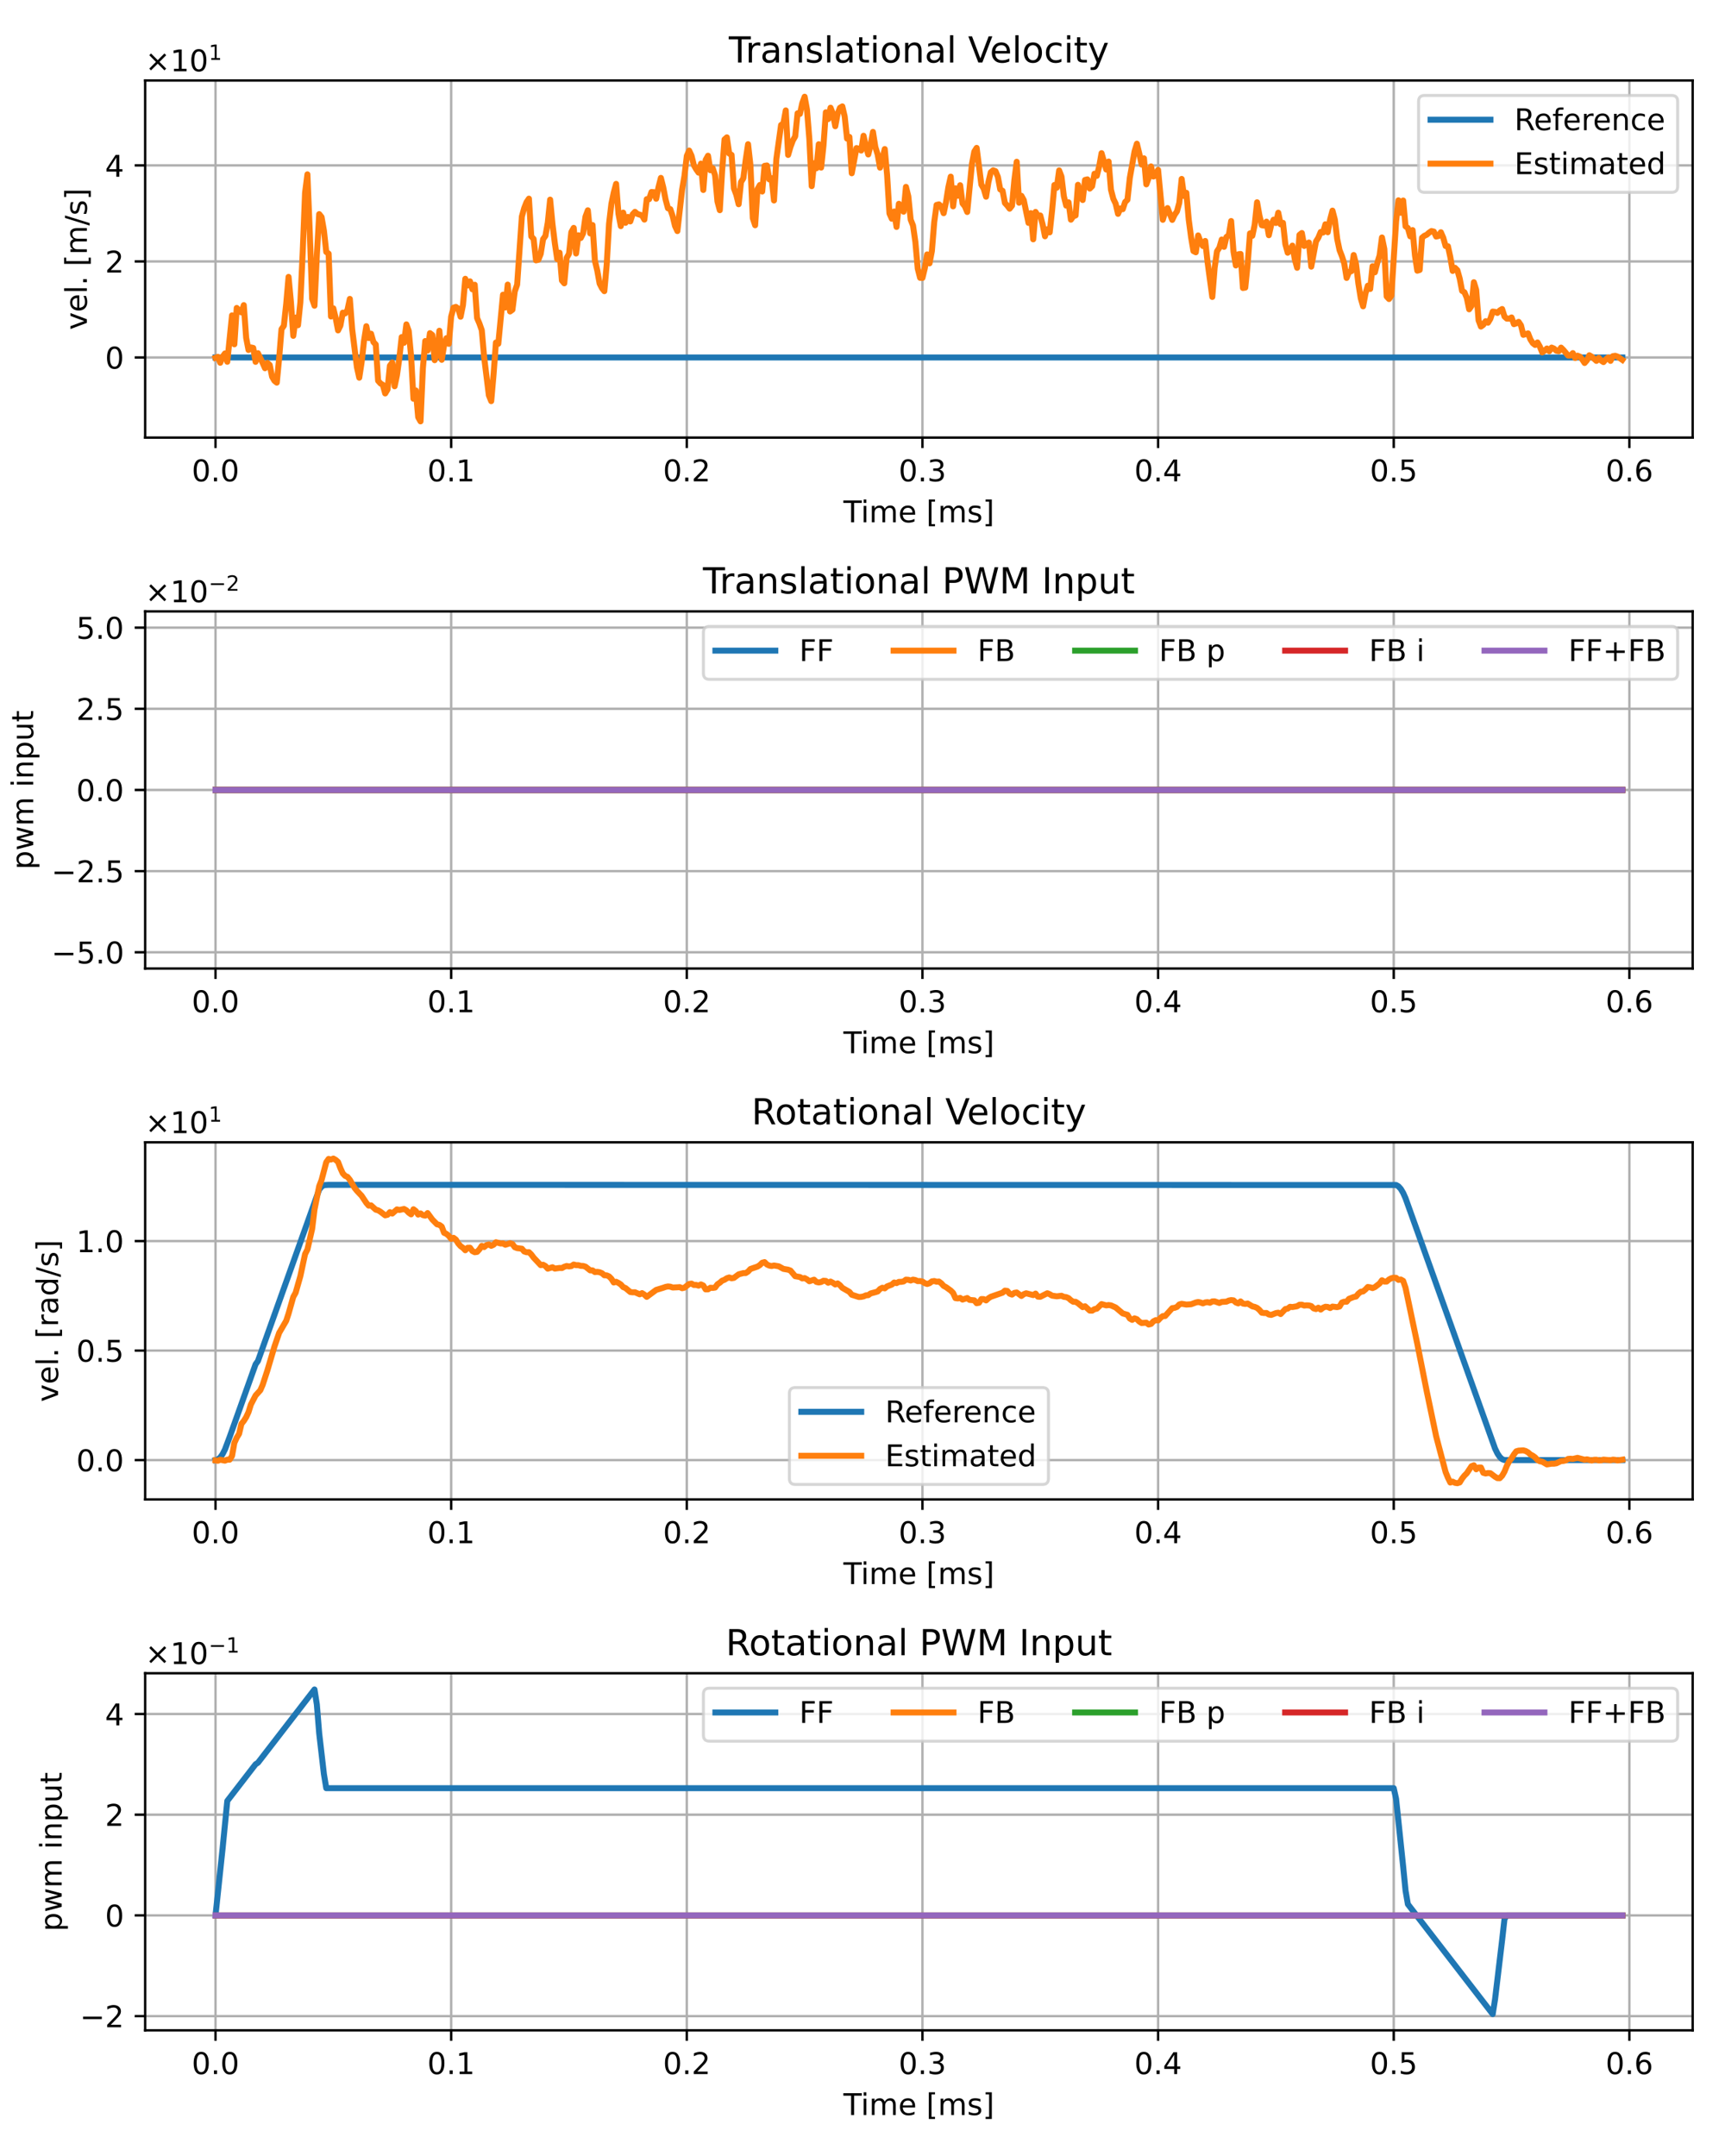 <?xml version="1.0" encoding="utf-8" standalone="no"?>
<!DOCTYPE svg PUBLIC "-//W3C//DTD SVG 1.1//EN"
  "http://www.w3.org/Graphics/SVG/1.1/DTD/svg11.dtd">
<!-- Created with matplotlib (https://matplotlib.org/) -->
<svg height="720pt" version="1.1" viewBox="0 0 576 720" width="576pt" xmlns="http://www.w3.org/2000/svg" xmlns:xlink="http://www.w3.org/1999/xlink">
 <defs>
  <style type="text/css">
*{stroke-linecap:butt;stroke-linejoin:round;}
  </style>
 </defs>
 <g id="figure_1">
  <g id="patch_1">
   <path d="M 0 720 
L 576 720 
L 576 0 
L 0 0 
z
" style="fill:#ffffff;"/>
  </g>
  <g id="axes_1">
   <g id="patch_2">
    <path d="M 48.476 146.14 
L 565.2 146.14 
L 565.2 26.88 
L 48.476 26.88 
z
" style="fill:#ffffff;"/>
   </g>
   <g id="matplotlib.axis_1">
    <g id="xtick_1">
     <g id="line2d_1">
      <path clip-path="url(#p95466a47f8)" d="M 71.964 146.14 
L 71.964 26.88 
" style="fill:none;stroke:#b0b0b0;stroke-linecap:square;stroke-width:0.8;"/>
     </g>
     <g id="line2d_2">
      <defs>
       <path d="M 0 0 
L 0 3.5 
" id="md373012067" style="stroke:#000000;stroke-width:0.8;"/>
      </defs>
      <g>
       <use style="stroke:#000000;stroke-width:0.8;" x="71.964" xlink:href="#md373012067" y="146.14"/>
      </g>
     </g>
     <g id="text_1">
      <!-- 0.0 -->
      <defs>
       <path d="M 31.781 66.406 
Q 24.172 66.406 20.328 58.906 
Q 16.5 51.422 16.5 36.375 
Q 16.5 21.391 20.328 13.891 
Q 24.172 6.391 31.781 6.391 
Q 39.453 6.391 43.281 13.891 
Q 47.125 21.391 47.125 36.375 
Q 47.125 51.422 43.281 58.906 
Q 39.453 66.406 31.781 66.406 
z
M 31.781 74.219 
Q 44.047 74.219 50.516 64.516 
Q 56.984 54.828 56.984 36.375 
Q 56.984 17.969 50.516 8.266 
Q 44.047 -1.422 31.781 -1.422 
Q 19.531 -1.422 13.062 8.266 
Q 6.594 17.969 6.594 36.375 
Q 6.594 54.828 13.062 64.516 
Q 19.531 74.219 31.781 74.219 
z
" id="DejaVuSans-48"/>
       <path d="M 10.688 12.406 
L 21 12.406 
L 21 0 
L 10.688 0 
z
" id="DejaVuSans-46"/>
      </defs>
      <g transform="translate(64.012 160.738)scale(0.1 -0.1)">
       <use xlink:href="#DejaVuSans-48"/>
       <use x="63.623" xlink:href="#DejaVuSans-46"/>
       <use x="95.41" xlink:href="#DejaVuSans-48"/>
      </g>
     </g>
    </g>
    <g id="xtick_2">
     <g id="line2d_3">
      <path clip-path="url(#p95466a47f8)" d="M 150.649 146.14 
L 150.649 26.88 
" style="fill:none;stroke:#b0b0b0;stroke-linecap:square;stroke-width:0.8;"/>
     </g>
     <g id="line2d_4">
      <g>
       <use style="stroke:#000000;stroke-width:0.8;" x="150.649" xlink:href="#md373012067" y="146.14"/>
      </g>
     </g>
     <g id="text_2">
      <!-- 0.1 -->
      <defs>
       <path d="M 12.406 8.297 
L 28.516 8.297 
L 28.516 63.922 
L 10.984 60.406 
L 10.984 69.391 
L 28.422 72.906 
L 38.281 72.906 
L 38.281 8.297 
L 54.391 8.297 
L 54.391 0 
L 12.406 0 
z
" id="DejaVuSans-49"/>
      </defs>
      <g transform="translate(142.697 160.738)scale(0.1 -0.1)">
       <use xlink:href="#DejaVuSans-48"/>
       <use x="63.623" xlink:href="#DejaVuSans-46"/>
       <use x="95.41" xlink:href="#DejaVuSans-49"/>
      </g>
     </g>
    </g>
    <g id="xtick_3">
     <g id="line2d_5">
      <path clip-path="url(#p95466a47f8)" d="M 229.334 146.14 
L 229.334 26.88 
" style="fill:none;stroke:#b0b0b0;stroke-linecap:square;stroke-width:0.8;"/>
     </g>
     <g id="line2d_6">
      <g>
       <use style="stroke:#000000;stroke-width:0.8;" x="229.334" xlink:href="#md373012067" y="146.14"/>
      </g>
     </g>
     <g id="text_3">
      <!-- 0.2 -->
      <defs>
       <path d="M 19.188 8.297 
L 53.609 8.297 
L 53.609 0 
L 7.328 0 
L 7.328 8.297 
Q 12.938 14.109 22.625 23.891 
Q 32.328 33.688 34.812 36.531 
Q 39.547 41.844 41.422 45.531 
Q 43.312 49.219 43.312 52.781 
Q 43.312 58.594 39.234 62.25 
Q 35.156 65.922 28.609 65.922 
Q 23.969 65.922 18.812 64.312 
Q 13.672 62.703 7.812 59.422 
L 7.812 69.391 
Q 13.766 71.781 18.938 73 
Q 24.125 74.219 28.422 74.219 
Q 39.75 74.219 46.484 68.547 
Q 53.219 62.891 53.219 53.422 
Q 53.219 48.922 51.531 44.891 
Q 49.859 40.875 45.406 35.406 
Q 44.188 33.984 37.641 27.219 
Q 31.109 20.453 19.188 8.297 
z
" id="DejaVuSans-50"/>
      </defs>
      <g transform="translate(221.382 160.738)scale(0.1 -0.1)">
       <use xlink:href="#DejaVuSans-48"/>
       <use x="63.623" xlink:href="#DejaVuSans-46"/>
       <use x="95.41" xlink:href="#DejaVuSans-50"/>
      </g>
     </g>
    </g>
    <g id="xtick_4">
     <g id="line2d_7">
      <path clip-path="url(#p95466a47f8)" d="M 308.019 146.14 
L 308.019 26.88 
" style="fill:none;stroke:#b0b0b0;stroke-linecap:square;stroke-width:0.8;"/>
     </g>
     <g id="line2d_8">
      <g>
       <use style="stroke:#000000;stroke-width:0.8;" x="308.019" xlink:href="#md373012067" y="146.14"/>
      </g>
     </g>
     <g id="text_4">
      <!-- 0.3 -->
      <defs>
       <path d="M 40.578 39.312 
Q 47.656 37.797 51.625 33 
Q 55.609 28.219 55.609 21.188 
Q 55.609 10.406 48.188 4.484 
Q 40.766 -1.422 27.094 -1.422 
Q 22.516 -1.422 17.656 -0.516 
Q 12.797 0.391 7.625 2.203 
L 7.625 11.719 
Q 11.719 9.328 16.594 8.109 
Q 21.484 6.891 26.812 6.891 
Q 36.078 6.891 40.938 10.547 
Q 45.797 14.203 45.797 21.188 
Q 45.797 27.641 41.281 31.266 
Q 36.766 34.906 28.719 34.906 
L 20.219 34.906 
L 20.219 43.016 
L 29.109 43.016 
Q 36.375 43.016 40.234 45.922 
Q 44.094 48.828 44.094 54.297 
Q 44.094 59.906 40.109 62.906 
Q 36.141 65.922 28.719 65.922 
Q 24.656 65.922 20.016 65.031 
Q 15.375 64.156 9.812 62.312 
L 9.812 71.094 
Q 15.438 72.656 20.344 73.438 
Q 25.25 74.219 29.594 74.219 
Q 40.828 74.219 47.359 69.109 
Q 53.906 64.016 53.906 55.328 
Q 53.906 49.266 50.438 45.094 
Q 46.969 40.922 40.578 39.312 
z
" id="DejaVuSans-51"/>
      </defs>
      <g transform="translate(300.067 160.738)scale(0.1 -0.1)">
       <use xlink:href="#DejaVuSans-48"/>
       <use x="63.623" xlink:href="#DejaVuSans-46"/>
       <use x="95.41" xlink:href="#DejaVuSans-51"/>
      </g>
     </g>
    </g>
    <g id="xtick_5">
     <g id="line2d_9">
      <path clip-path="url(#p95466a47f8)" d="M 386.703 146.14 
L 386.703 26.88 
" style="fill:none;stroke:#b0b0b0;stroke-linecap:square;stroke-width:0.8;"/>
     </g>
     <g id="line2d_10">
      <g>
       <use style="stroke:#000000;stroke-width:0.8;" x="386.703" xlink:href="#md373012067" y="146.14"/>
      </g>
     </g>
     <g id="text_5">
      <!-- 0.4 -->
      <defs>
       <path d="M 37.797 64.312 
L 12.891 25.391 
L 37.797 25.391 
z
M 35.203 72.906 
L 47.609 72.906 
L 47.609 25.391 
L 58.016 25.391 
L 58.016 17.188 
L 47.609 17.188 
L 47.609 0 
L 37.797 0 
L 37.797 17.188 
L 4.891 17.188 
L 4.891 26.703 
z
" id="DejaVuSans-52"/>
      </defs>
      <g transform="translate(378.752 160.738)scale(0.1 -0.1)">
       <use xlink:href="#DejaVuSans-48"/>
       <use x="63.623" xlink:href="#DejaVuSans-46"/>
       <use x="95.41" xlink:href="#DejaVuSans-52"/>
      </g>
     </g>
    </g>
    <g id="xtick_6">
     <g id="line2d_11">
      <path clip-path="url(#p95466a47f8)" d="M 465.388 146.14 
L 465.388 26.88 
" style="fill:none;stroke:#b0b0b0;stroke-linecap:square;stroke-width:0.8;"/>
     </g>
     <g id="line2d_12">
      <g>
       <use style="stroke:#000000;stroke-width:0.8;" x="465.388" xlink:href="#md373012067" y="146.14"/>
      </g>
     </g>
     <g id="text_6">
      <!-- 0.5 -->
      <defs>
       <path d="M 10.797 72.906 
L 49.516 72.906 
L 49.516 64.594 
L 19.828 64.594 
L 19.828 46.734 
Q 21.969 47.469 24.109 47.828 
Q 26.266 48.188 28.422 48.188 
Q 40.625 48.188 47.75 41.5 
Q 54.891 34.812 54.891 23.391 
Q 54.891 11.625 47.562 5.094 
Q 40.234 -1.422 26.906 -1.422 
Q 22.312 -1.422 17.547 -0.641 
Q 12.797 0.141 7.719 1.703 
L 7.719 11.625 
Q 12.109 9.234 16.797 8.062 
Q 21.484 6.891 26.703 6.891 
Q 35.156 6.891 40.078 11.328 
Q 45.016 15.766 45.016 23.391 
Q 45.016 31 40.078 35.438 
Q 35.156 39.891 26.703 39.891 
Q 22.75 39.891 18.812 39.016 
Q 14.891 38.141 10.797 36.281 
z
" id="DejaVuSans-53"/>
      </defs>
      <g transform="translate(457.437 160.738)scale(0.1 -0.1)">
       <use xlink:href="#DejaVuSans-48"/>
       <use x="63.623" xlink:href="#DejaVuSans-46"/>
       <use x="95.41" xlink:href="#DejaVuSans-53"/>
      </g>
     </g>
    </g>
    <g id="xtick_7">
     <g id="line2d_13">
      <path clip-path="url(#p95466a47f8)" d="M 544.073 146.14 
L 544.073 26.88 
" style="fill:none;stroke:#b0b0b0;stroke-linecap:square;stroke-width:0.8;"/>
     </g>
     <g id="line2d_14">
      <g>
       <use style="stroke:#000000;stroke-width:0.8;" x="544.073" xlink:href="#md373012067" y="146.14"/>
      </g>
     </g>
     <g id="text_7">
      <!-- 0.6 -->
      <defs>
       <path d="M 33.016 40.375 
Q 26.375 40.375 22.484 35.828 
Q 18.609 31.297 18.609 23.391 
Q 18.609 15.531 22.484 10.953 
Q 26.375 6.391 33.016 6.391 
Q 39.656 6.391 43.531 10.953 
Q 47.406 15.531 47.406 23.391 
Q 47.406 31.297 43.531 35.828 
Q 39.656 40.375 33.016 40.375 
z
M 52.594 71.297 
L 52.594 62.312 
Q 48.875 64.062 45.094 64.984 
Q 41.312 65.922 37.594 65.922 
Q 27.828 65.922 22.672 59.328 
Q 17.531 52.734 16.797 39.406 
Q 19.672 43.656 24.016 45.922 
Q 28.375 48.188 33.594 48.188 
Q 44.578 48.188 50.953 41.516 
Q 57.328 34.859 57.328 23.391 
Q 57.328 12.156 50.688 5.359 
Q 44.047 -1.422 33.016 -1.422 
Q 20.359 -1.422 13.672 8.266 
Q 6.984 17.969 6.984 36.375 
Q 6.984 53.656 15.188 63.938 
Q 23.391 74.219 37.203 74.219 
Q 40.922 74.219 44.703 73.484 
Q 48.484 72.75 52.594 71.297 
z
" id="DejaVuSans-54"/>
      </defs>
      <g transform="translate(536.122 160.738)scale(0.1 -0.1)">
       <use xlink:href="#DejaVuSans-48"/>
       <use x="63.623" xlink:href="#DejaVuSans-46"/>
       <use x="95.41" xlink:href="#DejaVuSans-54"/>
      </g>
     </g>
    </g>
    <g id="text_8">
     <!-- Time [ms] -->
     <defs>
      <path d="M -0.297 72.906 
L 61.375 72.906 
L 61.375 64.594 
L 35.5 64.594 
L 35.5 0 
L 25.594 0 
L 25.594 64.594 
L -0.297 64.594 
z
" id="DejaVuSans-84"/>
      <path d="M 9.422 54.688 
L 18.406 54.688 
L 18.406 0 
L 9.422 0 
z
M 9.422 75.984 
L 18.406 75.984 
L 18.406 64.594 
L 9.422 64.594 
z
" id="DejaVuSans-105"/>
      <path d="M 52 44.188 
Q 55.375 50.25 60.062 53.125 
Q 64.75 56 71.094 56 
Q 79.641 56 84.281 50.016 
Q 88.922 44.047 88.922 33.016 
L 88.922 0 
L 79.891 0 
L 79.891 32.719 
Q 79.891 40.578 77.094 44.375 
Q 74.312 48.188 68.609 48.188 
Q 61.625 48.188 57.562 43.547 
Q 53.516 38.922 53.516 30.906 
L 53.516 0 
L 44.484 0 
L 44.484 32.719 
Q 44.484 40.625 41.703 44.406 
Q 38.922 48.188 33.109 48.188 
Q 26.219 48.188 22.156 43.531 
Q 18.109 38.875 18.109 30.906 
L 18.109 0 
L 9.078 0 
L 9.078 54.688 
L 18.109 54.688 
L 18.109 46.188 
Q 21.188 51.219 25.484 53.609 
Q 29.781 56 35.688 56 
Q 41.656 56 45.828 52.969 
Q 50 49.953 52 44.188 
z
" id="DejaVuSans-109"/>
      <path d="M 56.203 29.594 
L 56.203 25.203 
L 14.891 25.203 
Q 15.484 15.922 20.484 11.062 
Q 25.484 6.203 34.422 6.203 
Q 39.594 6.203 44.453 7.469 
Q 49.312 8.734 54.109 11.281 
L 54.109 2.781 
Q 49.266 0.734 44.188 -0.344 
Q 39.109 -1.422 33.891 -1.422 
Q 20.797 -1.422 13.156 6.188 
Q 5.516 13.812 5.516 26.812 
Q 5.516 40.234 12.766 48.109 
Q 20.016 56 32.328 56 
Q 43.359 56 49.781 48.891 
Q 56.203 41.797 56.203 29.594 
z
M 47.219 32.234 
Q 47.125 39.594 43.094 43.984 
Q 39.062 48.391 32.422 48.391 
Q 24.906 48.391 20.391 44.141 
Q 15.875 39.891 15.188 32.172 
z
" id="DejaVuSans-101"/>
      <path id="DejaVuSans-32"/>
      <path d="M 8.594 75.984 
L 29.297 75.984 
L 29.297 69 
L 17.578 69 
L 17.578 -6.203 
L 29.297 -6.203 
L 29.297 -13.188 
L 8.594 -13.188 
z
" id="DejaVuSans-91"/>
      <path d="M 44.281 53.078 
L 44.281 44.578 
Q 40.484 46.531 36.375 47.5 
Q 32.281 48.484 27.875 48.484 
Q 21.188 48.484 17.844 46.438 
Q 14.5 44.391 14.5 40.281 
Q 14.5 37.156 16.891 35.375 
Q 19.281 33.594 26.516 31.984 
L 29.594 31.297 
Q 39.156 29.25 43.188 25.516 
Q 47.219 21.781 47.219 15.094 
Q 47.219 7.469 41.188 3.016 
Q 35.156 -1.422 24.609 -1.422 
Q 20.219 -1.422 15.453 -0.562 
Q 10.688 0.297 5.422 2 
L 5.422 11.281 
Q 10.406 8.688 15.234 7.391 
Q 20.062 6.109 24.812 6.109 
Q 31.156 6.109 34.562 8.281 
Q 37.984 10.453 37.984 14.406 
Q 37.984 18.062 35.516 20.016 
Q 33.062 21.969 24.703 23.781 
L 21.578 24.516 
Q 13.234 26.266 9.516 29.906 
Q 5.812 33.547 5.812 39.891 
Q 5.812 47.609 11.281 51.797 
Q 16.75 56 26.812 56 
Q 31.781 56 36.172 55.266 
Q 40.578 54.547 44.281 53.078 
z
" id="DejaVuSans-115"/>
      <path d="M 30.422 75.984 
L 30.422 -13.188 
L 9.719 -13.188 
L 9.719 -6.203 
L 21.391 -6.203 
L 21.391 69 
L 9.719 69 
L 9.719 75.984 
z
" id="DejaVuSans-93"/>
     </defs>
     <g transform="translate(281.639 174.417)scale(0.1 -0.1)">
      <use xlink:href="#DejaVuSans-84"/>
      <use x="57.959" xlink:href="#DejaVuSans-105"/>
      <use x="85.742" xlink:href="#DejaVuSans-109"/>
      <use x="183.154" xlink:href="#DejaVuSans-101"/>
      <use x="244.678" xlink:href="#DejaVuSans-32"/>
      <use x="276.465" xlink:href="#DejaVuSans-91"/>
      <use x="315.479" xlink:href="#DejaVuSans-109"/>
      <use x="412.891" xlink:href="#DejaVuSans-115"/>
      <use x="464.99" xlink:href="#DejaVuSans-93"/>
     </g>
    </g>
   </g>
   <g id="matplotlib.axis_2">
    <g id="ytick_1">
     <g id="line2d_15">
      <path clip-path="url(#p95466a47f8)" d="M 48.476 119.381 
L 565.2 119.381 
" style="fill:none;stroke:#b0b0b0;stroke-linecap:square;stroke-width:0.8;"/>
     </g>
     <g id="line2d_16">
      <defs>
       <path d="M 0 0 
L -3.5 0 
" id="mf795898dd9" style="stroke:#000000;stroke-width:0.8;"/>
      </defs>
      <g>
       <use style="stroke:#000000;stroke-width:0.8;" x="48.476" xlink:href="#mf795898dd9" y="119.381"/>
      </g>
     </g>
     <g id="text_9">
      <!-- $\mathdefault{0}$ -->
      <g transform="translate(35.076 123.181)scale(0.1 -0.1)">
       <use transform="translate(0 0.781)" xlink:href="#DejaVuSans-48"/>
      </g>
     </g>
    </g>
    <g id="ytick_2">
     <g id="line2d_17">
      <path clip-path="url(#p95466a47f8)" d="M 48.476 87.309 
L 565.2 87.309 
" style="fill:none;stroke:#b0b0b0;stroke-linecap:square;stroke-width:0.8;"/>
     </g>
     <g id="line2d_18">
      <g>
       <use style="stroke:#000000;stroke-width:0.8;" x="48.476" xlink:href="#mf795898dd9" y="87.309"/>
      </g>
     </g>
     <g id="text_10">
      <!-- $\mathdefault{2}$ -->
      <g transform="translate(35.076 91.109)scale(0.1 -0.1)">
       <use transform="translate(0 0.781)" xlink:href="#DejaVuSans-50"/>
      </g>
     </g>
    </g>
    <g id="ytick_3">
     <g id="line2d_19">
      <path clip-path="url(#p95466a47f8)" d="M 48.476 55.237 
L 565.2 55.237 
" style="fill:none;stroke:#b0b0b0;stroke-linecap:square;stroke-width:0.8;"/>
     </g>
     <g id="line2d_20">
      <g>
       <use style="stroke:#000000;stroke-width:0.8;" x="48.476" xlink:href="#mf795898dd9" y="55.237"/>
      </g>
     </g>
     <g id="text_11">
      <!-- $\mathdefault{4}$ -->
      <g transform="translate(35.076 59.036)scale(0.1 -0.1)">
       <use transform="translate(0 0.094)" xlink:href="#DejaVuSans-52"/>
      </g>
     </g>
    </g>
    <g id="text_12">
     <!-- vel. [m/s] -->
     <defs>
      <path d="M 2.984 54.688 
L 12.5 54.688 
L 29.594 8.797 
L 46.688 54.688 
L 56.203 54.688 
L 35.688 0 
L 23.484 0 
z
" id="DejaVuSans-118"/>
      <path d="M 9.422 75.984 
L 18.406 75.984 
L 18.406 0 
L 9.422 0 
z
" id="DejaVuSans-108"/>
      <path d="M 25.391 72.906 
L 33.688 72.906 
L 8.297 -9.281 
L 0 -9.281 
z
" id="DejaVuSans-47"/>
     </defs>
     <g transform="translate(28.997 110.174)rotate(-90)scale(0.1 -0.1)">
      <use xlink:href="#DejaVuSans-118"/>
      <use x="59.18" xlink:href="#DejaVuSans-101"/>
      <use x="120.703" xlink:href="#DejaVuSans-108"/>
      <use x="148.486" xlink:href="#DejaVuSans-46"/>
      <use x="180.273" xlink:href="#DejaVuSans-32"/>
      <use x="212.061" xlink:href="#DejaVuSans-91"/>
      <use x="251.074" xlink:href="#DejaVuSans-109"/>
      <use x="348.486" xlink:href="#DejaVuSans-47"/>
      <use x="382.178" xlink:href="#DejaVuSans-115"/>
      <use x="434.277" xlink:href="#DejaVuSans-93"/>
     </g>
    </g>
    <g id="text_13">
     <!-- $\times\mathdefault{10^{1}}\mathdefault{}$ -->
     <defs>
      <path d="M 70.125 53.719 
L 47.797 31.297 
L 70.125 8.984 
L 64.312 3.078 
L 41.891 25.484 
L 19.484 3.078 
L 13.719 8.984 
L 35.984 31.297 
L 13.719 53.719 
L 19.484 59.625 
L 41.891 37.203 
L 64.312 59.625 
z
" id="DejaVuSans-215"/>
     </defs>
     <g transform="translate(48.476 23.88)scale(0.1 -0.1)">
      <use transform="translate(0 0.684)" xlink:href="#DejaVuSans-215"/>
      <use transform="translate(83.789 0.684)" xlink:href="#DejaVuSans-49"/>
      <use transform="translate(147.412 0.684)" xlink:href="#DejaVuSans-48"/>
      <use transform="translate(211.992 38.966)scale(0.7)" xlink:href="#DejaVuSans-49"/>
     </g>
    </g>
   </g>
   <g id="line2d_21">
    <path clip-path="url(#p95466a47f8)" d="M 71.964 119.381 
L 541.713 119.381 
L 541.713 119.381 
" style="fill:none;stroke:#1f77b4;stroke-linecap:square;stroke-width:2;"/>
   </g>
   <g id="line2d_22">
    <path clip-path="url(#p95466a47f8)" d="M 71.964 119.477 
L 72.751 119.176 
L 73.538 121.151 
L 74.324 119.134 
L 75.111 118.04 
L 75.898 120.818 
L 77.472 105.319 
L 78.259 114.984 
L 79.046 102.84 
L 79.832 103.715 
L 80.619 104.334 
L 81.406 101.904 
L 82.193 112.783 
L 82.98 116.879 
L 83.767 116.022 
L 84.553 116.188 
L 85.34 120.843 
L 86.127 117.941 
L 87.701 121.199 
L 88.488 122.975 
L 89.275 121.179 
L 90.061 121.873 
L 90.848 125.804 
L 91.635 127.163 
L 92.422 127.785 
L 93.209 119.687 
L 93.996 109.943 
L 94.783 108.782 
L 95.569 101.479 
L 96.356 92.47 
L 97.143 100.846 
L 97.93 112.155 
L 98.717 106.048 
L 99.504 108.611 
L 100.29 101.012 
L 101.077 84.275 
L 101.864 64.395 
L 102.651 58.222 
L 103.438 77.452 
L 104.225 99.794 
L 105.012 102.1 
L 105.798 85.251 
L 106.585 71.504 
L 107.372 72.48 
L 108.159 76.99 
L 108.946 84.155 
L 109.733 84.704 
L 110.519 105.696 
L 111.306 102.968 
L 112.093 106.239 
L 112.88 110.344 
L 113.667 108.728 
L 114.454 104.42 
L 115.241 104.681 
L 116.027 103.506 
L 116.814 99.816 
L 117.601 109.99 
L 119.175 122.603 
L 119.962 126.133 
L 120.749 120.99 
L 121.535 113.902 
L 122.322 108.942 
L 123.109 112.896 
L 123.896 111.446 
L 124.683 114.21 
L 125.47 115.05 
L 126.256 127.148 
L 127.043 128.044 
L 127.83 128.521 
L 128.617 131.4 
L 129.404 130.078 
L 130.191 122.126 
L 130.978 121.067 
L 131.764 128.999 
L 132.551 125.297 
L 133.338 119.679 
L 134.125 112.571 
L 134.912 114.487 
L 135.699 108.326 
L 136.485 110.521 
L 137.272 119.001 
L 138.059 133.166 
L 138.846 130.379 
L 139.633 139.323 
L 140.42 140.719 
L 141.207 122.999 
L 141.993 113.886 
L 142.78 117.072 
L 143.567 111.257 
L 144.354 111.855 
L 145.141 120.289 
L 145.928 118.18 
L 146.715 110.446 
L 147.501 120.158 
L 148.288 115.32 
L 149.075 112.93 
L 149.862 114.827 
L 150.649 105.729 
L 151.436 102.748 
L 152.222 102.485 
L 153.009 103.089 
L 153.796 105.776 
L 154.583 101.898 
L 155.37 93.1 
L 156.157 95.336 
L 156.944 93.959 
L 157.73 96.623 
L 158.517 95.088 
L 159.304 106.21 
L 160.091 108.052 
L 160.878 110.303 
L 161.665 119.333 
L 163.238 132.025 
L 164.025 133.963 
L 164.812 125.002 
L 165.599 114.389 
L 166.386 114.809 
L 167.959 98.423 
L 168.746 102.695 
L 169.533 95.041 
L 170.32 104.019 
L 171.107 103.441 
L 171.894 97.291 
L 172.681 95.064 
L 174.254 72.31 
L 175.041 69.489 
L 175.828 67.489 
L 176.615 66.34 
L 177.402 78.957 
L 178.188 79.805 
L 178.975 86.943 
L 179.762 86.748 
L 180.549 84.801 
L 181.336 79.883 
L 182.123 78.78 
L 182.91 74.345 
L 183.696 66.666 
L 184.483 74.835 
L 185.27 81.219 
L 186.057 86.551 
L 186.844 84.394 
L 187.631 93.674 
L 188.418 94.615 
L 189.204 86.118 
L 189.991 84.772 
L 190.778 77.504 
L 191.565 76.102 
L 192.352 84.656 
L 193.139 78.569 
L 193.925 79.483 
L 194.712 77.924 
L 195.499 72.346 
L 196.286 70.225 
L 197.073 77.952 
L 197.86 75.15 
L 198.647 87.056 
L 199.433 90.354 
L 200.22 94.706 
L 201.007 96.242 
L 201.794 97.237 
L 202.581 88.507 
L 203.368 74.74 
L 204.154 68.039 
L 204.941 64.308 
L 205.728 61.406 
L 206.515 71.401 
L 207.302 75.521 
L 208.089 71.008 
L 208.876 74.42 
L 209.662 72.44 
L 210.449 73.954 
L 211.236 71.58 
L 212.023 70.743 
L 212.81 71.429 
L 214.384 71.943 
L 215.17 73.337 
L 215.957 66.508 
L 216.744 66.526 
L 217.531 64.129 
L 218.318 64.174 
L 219.105 66.373 
L 219.891 62.479 
L 220.678 59.41 
L 221.465 62.549 
L 222.252 66.644 
L 223.039 69.554 
L 223.826 69.848 
L 224.613 72.184 
L 225.399 75.462 
L 226.186 77.174 
L 227.76 63.335 
L 228.547 58.732 
L 229.334 52.055 
L 230.12 50.292 
L 230.907 52 
L 231.694 55.183 
L 232.481 56.548 
L 233.268 57.662 
L 234.055 54.649 
L 234.842 63.449 
L 235.628 53.409 
L 236.415 52.006 
L 237.202 56.856 
L 237.989 56.169 
L 238.776 58.562 
L 239.563 67.273 
L 240.35 70.198 
L 241.136 56.905 
L 241.923 46.571 
L 242.71 45.868 
L 243.497 51.28 
L 244.284 51.725 
L 245.071 62.943 
L 245.857 65.039 
L 246.644 68.208 
L 247.431 60.816 
L 248.218 59.533 
L 249.005 53.372 
L 249.792 48.156 
L 250.579 55.167 
L 251.365 72.847 
L 252.152 75.228 
L 252.939 63.184 
L 253.726 61.779 
L 254.513 63.956 
L 255.3 55.387 
L 256.086 55.258 
L 256.873 59.913 
L 257.66 59.498 
L 258.447 66.955 
L 259.234 53.081 
L 260.808 41.754 
L 261.594 41.186 
L 262.381 36.866 
L 263.168 51.745 
L 263.955 49.034 
L 264.742 46.922 
L 265.529 45.546 
L 266.316 37.843 
L 267.102 38.041 
L 267.889 34.446 
L 268.676 32.301 
L 269.463 36.613 
L 270.25 46.407 
L 271.037 62.17 
L 271.823 54.516 
L 272.61 56.199 
L 273.397 48.166 
L 274.184 55.974 
L 274.971 48.599 
L 275.758 37.501 
L 276.545 39.774 
L 277.331 35.974 
L 278.118 37.976 
L 278.905 42.161 
L 279.692 38.004 
L 280.479 35.999 
L 281.266 35.53 
L 282.053 38.902 
L 282.839 46.298 
L 283.626 45.726 
L 284.413 57.866 
L 285.987 49.446 
L 286.774 49.66 
L 287.56 50.281 
L 288.347 45.333 
L 289.134 48.821 
L 289.921 51.588 
L 290.708 48.52 
L 291.495 44.043 
L 292.282 49.068 
L 293.068 51.601 
L 293.855 55.992 
L 295.429 49.778 
L 296.216 58.457 
L 297.003 71.293 
L 297.789 73.059 
L 298.576 70.627 
L 299.363 75.786 
L 300.15 68.051 
L 300.937 69.487 
L 301.724 70.693 
L 302.511 62.41 
L 303.297 65.53 
L 304.084 73.351 
L 304.871 75.323 
L 305.658 80.827 
L 306.445 89.701 
L 307.232 92.776 
L 308.019 92.813 
L 308.805 89.572 
L 309.592 84.96 
L 310.379 87.942 
L 311.166 83.854 
L 311.953 74.183 
L 312.74 68.439 
L 313.526 68.245 
L 314.313 68.952 
L 315.1 71.201 
L 315.887 67.492 
L 316.674 62.493 
L 317.461 58.99 
L 318.248 68.918 
L 319.034 62.871 
L 319.821 65.379 
L 320.608 61.852 
L 321.395 67.918 
L 322.182 68.901 
L 322.969 70.794 
L 324.542 54.783 
L 325.329 50.623 
L 326.116 49.386 
L 327.69 61.666 
L 328.477 63.025 
L 329.263 65.7 
L 330.05 60.805 
L 330.837 57.513 
L 331.624 56.881 
L 332.411 57.169 
L 333.198 59.038 
L 333.985 63.254 
L 334.771 63.72 
L 335.558 67.801 
L 336.345 68.654 
L 337.132 69.694 
L 337.919 68.687 
L 338.706 60.16 
L 339.492 54.018 
L 340.279 67.709 
L 341.066 65.399 
L 341.853 66.831 
L 343.427 74.44 
L 344.214 71.178 
L 345 79.927 
L 345.787 70.771 
L 346.574 72.081 
L 347.361 71.962 
L 348.148 74.962 
L 348.935 78.913 
L 349.721 76.569 
L 350.508 77.598 
L 351.295 70.369 
L 352.082 61.773 
L 352.869 62.697 
L 353.656 56.916 
L 354.443 58.973 
L 355.229 65.499 
L 356.016 68.67 
L 356.803 67.566 
L 357.59 73.364 
L 358.377 72.246 
L 359.164 71.945 
L 359.951 61.711 
L 360.737 64.592 
L 361.524 66.803 
L 362.311 60.088 
L 363.098 59.898 
L 363.885 62.981 
L 364.672 62.198 
L 365.458 58.014 
L 366.245 58.733 
L 367.032 55.568 
L 367.819 51.148 
L 369.393 56.621 
L 370.18 53.936 
L 370.966 63.349 
L 371.753 66.389 
L 372.54 68.036 
L 373.327 71.426 
L 374.114 69.601 
L 374.901 69.865 
L 375.687 67.48 
L 376.474 66.717 
L 377.261 59.398 
L 378.835 50.595 
L 379.622 47.995 
L 380.409 51.225 
L 381.195 54.951 
L 381.982 52.869 
L 382.769 61.566 
L 383.556 59.436 
L 384.343 55.572 
L 385.13 58.95 
L 385.917 58.636 
L 386.703 56.737 
L 388.277 73.406 
L 389.064 70.76 
L 389.851 69.486 
L 391.424 73.436 
L 392.211 71.744 
L 392.998 70.598 
L 393.785 67.718 
L 394.572 59.751 
L 395.359 65.454 
L 396.146 64.387 
L 396.932 73.306 
L 397.719 79.235 
L 398.506 83.846 
L 399.293 84.255 
L 400.08 78.619 
L 400.867 80.709 
L 401.654 82.151 
L 402.44 80.462 
L 403.227 87.572 
L 404.801 99.167 
L 405.588 89.39 
L 406.375 83.922 
L 407.161 82.715 
L 407.948 79.993 
L 408.735 82.435 
L 409.522 79.137 
L 410.309 78.547 
L 411.096 73.811 
L 411.883 84.041 
L 412.669 88.661 
L 413.456 84.933 
L 414.243 84.808 
L 415.03 96.176 
L 415.817 96.044 
L 416.604 88.249 
L 417.39 77.938 
L 418.177 78.746 
L 418.964 75.001 
L 419.751 67.555 
L 420.538 71.955 
L 421.325 75.212 
L 422.112 75.347 
L 422.898 74.021 
L 423.685 78.555 
L 424.472 75.115 
L 425.259 73.373 
L 426.046 74.477 
L 426.833 71.039 
L 427.62 74.916 
L 428.406 74.424 
L 429.193 81.517 
L 429.98 84.402 
L 430.767 83.691 
L 431.554 82.02 
L 432.341 86.57 
L 433.127 89.43 
L 433.914 78.427 
L 434.701 77.818 
L 435.488 82.14 
L 436.275 81.387 
L 437.062 80.993 
L 437.849 89.047 
L 439.422 80.648 
L 440.209 79.382 
L 440.996 77.474 
L 441.783 77.659 
L 442.57 74.886 
L 443.356 77.559 
L 444.143 73.331 
L 444.93 70.332 
L 445.717 73.328 
L 446.504 79.779 
L 447.291 83.528 
L 448.078 85.54 
L 448.864 87.984 
L 449.651 92.818 
L 450.438 90.843 
L 451.225 90.57 
L 452.012 85.161 
L 452.799 88.185 
L 453.586 94.724 
L 454.372 99.596 
L 455.159 102.305 
L 455.946 98.038 
L 456.733 95.407 
L 457.52 96.511 
L 458.307 88.916 
L 459.093 90.943 
L 459.88 87.843 
L 460.667 85.304 
L 461.454 79.304 
L 462.241 83.132 
L 463.028 99.015 
L 463.815 99.863 
L 464.601 98.703 
L 466.175 73.956 
L 466.962 66.891 
L 467.749 71.056 
L 468.536 66.961 
L 469.322 75.585 
L 470.109 76.154 
L 470.896 78.931 
L 471.683 76.844 
L 472.47 85.288 
L 473.257 90.404 
L 474.044 90.157 
L 474.83 79.381 
L 475.617 78.746 
L 476.404 78.391 
L 477.191 77.692 
L 477.978 77.153 
L 478.765 77.331 
L 479.552 78.995 
L 480.338 78.812 
L 481.125 77.559 
L 481.912 79.365 
L 482.699 82.163 
L 483.486 82.23 
L 484.273 85.834 
L 485.059 90.472 
L 485.846 89.439 
L 486.633 90.23 
L 487.42 93.023 
L 488.207 97.139 
L 488.994 97.6 
L 489.781 99.473 
L 490.567 103.296 
L 491.354 102.19 
L 492.141 94.247 
L 492.928 96.819 
L 493.715 106.971 
L 494.502 109.058 
L 495.288 108.492 
L 496.075 107.259 
L 496.862 107.768 
L 497.649 106.469 
L 498.436 104.051 
L 499.223 104.146 
L 500.01 104.51 
L 500.796 103.673 
L 501.583 103.201 
L 502.37 105.708 
L 503.157 106.414 
L 503.944 106.424 
L 504.731 106.01 
L 505.518 108.26 
L 506.304 107.986 
L 507.091 107.479 
L 507.878 108.662 
L 508.665 111.829 
L 510.239 111.337 
L 511.025 113.36 
L 511.812 114.585 
L 512.599 115.207 
L 513.386 114.358 
L 514.173 115.742 
L 514.96 117.685 
L 515.747 117.133 
L 516.533 116.376 
L 517.32 117.294 
L 518.107 116.078 
L 518.894 116.406 
L 519.681 117.129 
L 520.468 117.298 
L 521.255 116.087 
L 522.041 116.865 
L 523.615 118.738 
L 524.402 118.722 
L 525.189 117.925 
L 525.976 119.571 
L 526.762 118.771 
L 527.549 119.112 
L 528.336 120.038 
L 529.123 121.225 
L 529.91 120.31 
L 530.697 118.63 
L 531.484 119.102 
L 533.057 120.519 
L 533.844 119.508 
L 534.631 120.398 
L 535.418 120.924 
L 536.205 120.01 
L 536.991 119.379 
L 537.778 120.513 
L 538.565 118.937 
L 539.352 118.816 
L 540.139 119.091 
L 541.713 120.182 
L 541.713 120.182 
" style="fill:none;stroke:#ff7f0e;stroke-linecap:square;stroke-width:2;"/>
   </g>
   <g id="patch_3">
    <path d="M 48.476 146.14 
L 48.476 26.88 
" style="fill:none;stroke:#000000;stroke-linecap:square;stroke-linejoin:miter;stroke-width:0.8;"/>
   </g>
   <g id="patch_4">
    <path d="M 565.2 146.14 
L 565.2 26.88 
" style="fill:none;stroke:#000000;stroke-linecap:square;stroke-linejoin:miter;stroke-width:0.8;"/>
   </g>
   <g id="patch_5">
    <path d="M 48.476 146.14 
L 565.2 146.14 
" style="fill:none;stroke:#000000;stroke-linecap:square;stroke-linejoin:miter;stroke-width:0.8;"/>
   </g>
   <g id="patch_6">
    <path d="M 48.476 26.88 
L 565.2 26.88 
" style="fill:none;stroke:#000000;stroke-linecap:square;stroke-linejoin:miter;stroke-width:0.8;"/>
   </g>
   <g id="text_14">
    <!-- Translational Velocity -->
    <defs>
     <path d="M 41.109 46.297 
Q 39.594 47.172 37.812 47.578 
Q 36.031 48 33.891 48 
Q 26.266 48 22.188 43.047 
Q 18.109 38.094 18.109 28.812 
L 18.109 0 
L 9.078 0 
L 9.078 54.688 
L 18.109 54.688 
L 18.109 46.188 
Q 20.953 51.172 25.484 53.578 
Q 30.031 56 36.531 56 
Q 37.453 56 38.578 55.875 
Q 39.703 55.766 41.062 55.516 
z
" id="DejaVuSans-114"/>
     <path d="M 34.281 27.484 
Q 23.391 27.484 19.188 25 
Q 14.984 22.516 14.984 16.5 
Q 14.984 11.719 18.141 8.906 
Q 21.297 6.109 26.703 6.109 
Q 34.188 6.109 38.703 11.406 
Q 43.219 16.703 43.219 25.484 
L 43.219 27.484 
z
M 52.203 31.203 
L 52.203 0 
L 43.219 0 
L 43.219 8.297 
Q 40.141 3.328 35.547 0.953 
Q 30.953 -1.422 24.312 -1.422 
Q 15.922 -1.422 10.953 3.297 
Q 6 8.016 6 15.922 
Q 6 25.141 12.172 29.828 
Q 18.359 34.516 30.609 34.516 
L 43.219 34.516 
L 43.219 35.406 
Q 43.219 41.609 39.141 45 
Q 35.062 48.391 27.688 48.391 
Q 23 48.391 18.547 47.266 
Q 14.109 46.141 10.016 43.891 
L 10.016 52.203 
Q 14.938 54.109 19.578 55.047 
Q 24.219 56 28.609 56 
Q 40.484 56 46.344 49.844 
Q 52.203 43.703 52.203 31.203 
z
" id="DejaVuSans-97"/>
     <path d="M 54.891 33.016 
L 54.891 0 
L 45.906 0 
L 45.906 32.719 
Q 45.906 40.484 42.875 44.328 
Q 39.844 48.188 33.797 48.188 
Q 26.516 48.188 22.312 43.547 
Q 18.109 38.922 18.109 30.906 
L 18.109 0 
L 9.078 0 
L 9.078 54.688 
L 18.109 54.688 
L 18.109 46.188 
Q 21.344 51.125 25.703 53.562 
Q 30.078 56 35.797 56 
Q 45.219 56 50.047 50.172 
Q 54.891 44.344 54.891 33.016 
z
" id="DejaVuSans-110"/>
     <path d="M 18.312 70.219 
L 18.312 54.688 
L 36.812 54.688 
L 36.812 47.703 
L 18.312 47.703 
L 18.312 18.016 
Q 18.312 11.328 20.141 9.422 
Q 21.969 7.516 27.594 7.516 
L 36.812 7.516 
L 36.812 0 
L 27.594 0 
Q 17.188 0 13.234 3.875 
Q 9.281 7.766 9.281 18.016 
L 9.281 47.703 
L 2.688 47.703 
L 2.688 54.688 
L 9.281 54.688 
L 9.281 70.219 
z
" id="DejaVuSans-116"/>
     <path d="M 30.609 48.391 
Q 23.391 48.391 19.188 42.75 
Q 14.984 37.109 14.984 27.297 
Q 14.984 17.484 19.156 11.844 
Q 23.344 6.203 30.609 6.203 
Q 37.797 6.203 41.984 11.859 
Q 46.188 17.531 46.188 27.297 
Q 46.188 37.016 41.984 42.703 
Q 37.797 48.391 30.609 48.391 
z
M 30.609 56 
Q 42.328 56 49.016 48.375 
Q 55.719 40.766 55.719 27.297 
Q 55.719 13.875 49.016 6.219 
Q 42.328 -1.422 30.609 -1.422 
Q 18.844 -1.422 12.172 6.219 
Q 5.516 13.875 5.516 27.297 
Q 5.516 40.766 12.172 48.375 
Q 18.844 56 30.609 56 
z
" id="DejaVuSans-111"/>
     <path d="M 28.609 0 
L 0.781 72.906 
L 11.078 72.906 
L 34.188 11.531 
L 57.328 72.906 
L 67.578 72.906 
L 39.797 0 
z
" id="DejaVuSans-86"/>
     <path d="M 48.781 52.594 
L 48.781 44.188 
Q 44.969 46.297 41.141 47.344 
Q 37.312 48.391 33.406 48.391 
Q 24.656 48.391 19.812 42.844 
Q 14.984 37.312 14.984 27.297 
Q 14.984 17.281 19.812 11.734 
Q 24.656 6.203 33.406 6.203 
Q 37.312 6.203 41.141 7.25 
Q 44.969 8.297 48.781 10.406 
L 48.781 2.094 
Q 45.016 0.344 40.984 -0.531 
Q 36.969 -1.422 32.422 -1.422 
Q 20.062 -1.422 12.781 6.344 
Q 5.516 14.109 5.516 27.297 
Q 5.516 40.672 12.859 48.328 
Q 20.219 56 33.016 56 
Q 37.156 56 41.109 55.141 
Q 45.062 54.297 48.781 52.594 
z
" id="DejaVuSans-99"/>
     <path d="M 32.172 -5.078 
Q 28.375 -14.844 24.75 -17.812 
Q 21.141 -20.797 15.094 -20.797 
L 7.906 -20.797 
L 7.906 -13.281 
L 13.188 -13.281 
Q 16.891 -13.281 18.938 -11.516 
Q 21 -9.766 23.484 -3.219 
L 25.094 0.875 
L 2.984 54.688 
L 12.5 54.688 
L 29.594 11.922 
L 46.688 54.688 
L 56.203 54.688 
z
" id="DejaVuSans-121"/>
    </defs>
    <g transform="translate(243.361 20.88)scale(0.12 -0.12)">
     <use xlink:href="#DejaVuSans-84"/>
     <use x="46.334" xlink:href="#DejaVuSans-114"/>
     <use x="87.447" xlink:href="#DejaVuSans-97"/>
     <use x="148.727" xlink:href="#DejaVuSans-110"/>
     <use x="212.105" xlink:href="#DejaVuSans-115"/>
     <use x="264.205" xlink:href="#DejaVuSans-108"/>
     <use x="291.988" xlink:href="#DejaVuSans-97"/>
     <use x="353.268" xlink:href="#DejaVuSans-116"/>
     <use x="392.477" xlink:href="#DejaVuSans-105"/>
     <use x="420.26" xlink:href="#DejaVuSans-111"/>
     <use x="481.441" xlink:href="#DejaVuSans-110"/>
     <use x="544.82" xlink:href="#DejaVuSans-97"/>
     <use x="606.1" xlink:href="#DejaVuSans-108"/>
     <use x="633.883" xlink:href="#DejaVuSans-32"/>
     <use x="665.67" xlink:href="#DejaVuSans-86"/>
     <use x="726.328" xlink:href="#DejaVuSans-101"/>
     <use x="787.852" xlink:href="#DejaVuSans-108"/>
     <use x="815.635" xlink:href="#DejaVuSans-111"/>
     <use x="876.816" xlink:href="#DejaVuSans-99"/>
     <use x="931.797" xlink:href="#DejaVuSans-105"/>
     <use x="959.58" xlink:href="#DejaVuSans-116"/>
     <use x="998.789" xlink:href="#DejaVuSans-121"/>
    </g>
   </g>
   <g id="legend_1">
    <g id="patch_7">
     <path d="M 475.683 64.236 
L 558.2 64.236 
Q 560.2 64.236 560.2 62.236 
L 560.2 33.88 
Q 560.2 31.88 558.2 31.88 
L 475.683 31.88 
Q 473.683 31.88 473.683 33.88 
L 473.683 62.236 
Q 473.683 64.236 475.683 64.236 
z
" style="fill:#ffffff;opacity:0.8;stroke:#cccccc;stroke-linejoin:miter;"/>
    </g>
    <g id="line2d_23">
     <path d="M 477.683 39.978 
L 497.683 39.978 
" style="fill:none;stroke:#1f77b4;stroke-linecap:square;stroke-width:2;"/>
    </g>
    <g id="line2d_24"/>
    <g id="text_15">
     <!-- Reference -->
     <defs>
      <path d="M 44.391 34.188 
Q 47.562 33.109 50.562 29.594 
Q 53.562 26.078 56.594 19.922 
L 66.609 0 
L 56 0 
L 46.688 18.703 
Q 43.062 26.031 39.672 28.422 
Q 36.281 30.812 30.422 30.812 
L 19.672 30.812 
L 19.672 0 
L 9.812 0 
L 9.812 72.906 
L 32.078 72.906 
Q 44.578 72.906 50.734 67.672 
Q 56.891 62.453 56.891 51.906 
Q 56.891 45.016 53.688 40.469 
Q 50.484 35.938 44.391 34.188 
z
M 19.672 64.797 
L 19.672 38.922 
L 32.078 38.922 
Q 39.203 38.922 42.844 42.219 
Q 46.484 45.516 46.484 51.906 
Q 46.484 58.297 42.844 61.547 
Q 39.203 64.797 32.078 64.797 
z
" id="DejaVuSans-82"/>
      <path d="M 37.109 75.984 
L 37.109 68.5 
L 28.516 68.5 
Q 23.688 68.5 21.797 66.547 
Q 19.922 64.594 19.922 59.516 
L 19.922 54.688 
L 34.719 54.688 
L 34.719 47.703 
L 19.922 47.703 
L 19.922 0 
L 10.891 0 
L 10.891 47.703 
L 2.297 47.703 
L 2.297 54.688 
L 10.891 54.688 
L 10.891 58.5 
Q 10.891 67.625 15.141 71.797 
Q 19.391 75.984 28.609 75.984 
z
" id="DejaVuSans-102"/>
     </defs>
     <g transform="translate(505.683 43.478)scale(0.1 -0.1)">
      <use xlink:href="#DejaVuSans-82"/>
      <use x="64.982" xlink:href="#DejaVuSans-101"/>
      <use x="126.506" xlink:href="#DejaVuSans-102"/>
      <use x="161.711" xlink:href="#DejaVuSans-101"/>
      <use x="223.234" xlink:href="#DejaVuSans-114"/>
      <use x="262.098" xlink:href="#DejaVuSans-101"/>
      <use x="323.621" xlink:href="#DejaVuSans-110"/>
      <use x="387" xlink:href="#DejaVuSans-99"/>
      <use x="441.98" xlink:href="#DejaVuSans-101"/>
     </g>
    </g>
    <g id="line2d_25">
     <path d="M 477.683 54.657 
L 497.683 54.657 
" style="fill:none;stroke:#ff7f0e;stroke-linecap:square;stroke-width:2;"/>
    </g>
    <g id="line2d_26"/>
    <g id="text_16">
     <!-- Estimated -->
     <defs>
      <path d="M 9.812 72.906 
L 55.906 72.906 
L 55.906 64.594 
L 19.672 64.594 
L 19.672 43.016 
L 54.391 43.016 
L 54.391 34.719 
L 19.672 34.719 
L 19.672 8.297 
L 56.781 8.297 
L 56.781 0 
L 9.812 0 
z
" id="DejaVuSans-69"/>
      <path d="M 45.406 46.391 
L 45.406 75.984 
L 54.391 75.984 
L 54.391 0 
L 45.406 0 
L 45.406 8.203 
Q 42.578 3.328 38.25 0.953 
Q 33.938 -1.422 27.875 -1.422 
Q 17.969 -1.422 11.734 6.484 
Q 5.516 14.406 5.516 27.297 
Q 5.516 40.188 11.734 48.094 
Q 17.969 56 27.875 56 
Q 33.938 56 38.25 53.625 
Q 42.578 51.266 45.406 46.391 
z
M 14.797 27.297 
Q 14.797 17.391 18.875 11.75 
Q 22.953 6.109 30.078 6.109 
Q 37.203 6.109 41.297 11.75 
Q 45.406 17.391 45.406 27.297 
Q 45.406 37.203 41.297 42.844 
Q 37.203 48.484 30.078 48.484 
Q 22.953 48.484 18.875 42.844 
Q 14.797 37.203 14.797 27.297 
z
" id="DejaVuSans-100"/>
     </defs>
     <g transform="translate(505.683 58.157)scale(0.1 -0.1)">
      <use xlink:href="#DejaVuSans-69"/>
      <use x="63.184" xlink:href="#DejaVuSans-115"/>
      <use x="115.283" xlink:href="#DejaVuSans-116"/>
      <use x="154.492" xlink:href="#DejaVuSans-105"/>
      <use x="182.275" xlink:href="#DejaVuSans-109"/>
      <use x="279.688" xlink:href="#DejaVuSans-97"/>
      <use x="340.967" xlink:href="#DejaVuSans-116"/>
      <use x="380.176" xlink:href="#DejaVuSans-101"/>
      <use x="441.699" xlink:href="#DejaVuSans-100"/>
     </g>
    </g>
   </g>
  </g>
  <g id="axes_2">
   <g id="patch_8">
    <path d="M 48.476 323.44 
L 565.2 323.44 
L 565.2 204.18 
L 48.476 204.18 
z
" style="fill:#ffffff;"/>
   </g>
   <g id="matplotlib.axis_3">
    <g id="xtick_8">
     <g id="line2d_27">
      <path clip-path="url(#pfda9983f2b)" d="M 71.964 323.44 
L 71.964 204.18 
" style="fill:none;stroke:#b0b0b0;stroke-linecap:square;stroke-width:0.8;"/>
     </g>
     <g id="line2d_28">
      <g>
       <use style="stroke:#000000;stroke-width:0.8;" x="71.964" xlink:href="#md373012067" y="323.44"/>
      </g>
     </g>
     <g id="text_17">
      <!-- 0.0 -->
      <g transform="translate(64.012 338.038)scale(0.1 -0.1)">
       <use xlink:href="#DejaVuSans-48"/>
       <use x="63.623" xlink:href="#DejaVuSans-46"/>
       <use x="95.41" xlink:href="#DejaVuSans-48"/>
      </g>
     </g>
    </g>
    <g id="xtick_9">
     <g id="line2d_29">
      <path clip-path="url(#pfda9983f2b)" d="M 150.649 323.44 
L 150.649 204.18 
" style="fill:none;stroke:#b0b0b0;stroke-linecap:square;stroke-width:0.8;"/>
     </g>
     <g id="line2d_30">
      <g>
       <use style="stroke:#000000;stroke-width:0.8;" x="150.649" xlink:href="#md373012067" y="323.44"/>
      </g>
     </g>
     <g id="text_18">
      <!-- 0.1 -->
      <g transform="translate(142.697 338.038)scale(0.1 -0.1)">
       <use xlink:href="#DejaVuSans-48"/>
       <use x="63.623" xlink:href="#DejaVuSans-46"/>
       <use x="95.41" xlink:href="#DejaVuSans-49"/>
      </g>
     </g>
    </g>
    <g id="xtick_10">
     <g id="line2d_31">
      <path clip-path="url(#pfda9983f2b)" d="M 229.334 323.44 
L 229.334 204.18 
" style="fill:none;stroke:#b0b0b0;stroke-linecap:square;stroke-width:0.8;"/>
     </g>
     <g id="line2d_32">
      <g>
       <use style="stroke:#000000;stroke-width:0.8;" x="229.334" xlink:href="#md373012067" y="323.44"/>
      </g>
     </g>
     <g id="text_19">
      <!-- 0.2 -->
      <g transform="translate(221.382 338.038)scale(0.1 -0.1)">
       <use xlink:href="#DejaVuSans-48"/>
       <use x="63.623" xlink:href="#DejaVuSans-46"/>
       <use x="95.41" xlink:href="#DejaVuSans-50"/>
      </g>
     </g>
    </g>
    <g id="xtick_11">
     <g id="line2d_33">
      <path clip-path="url(#pfda9983f2b)" d="M 308.019 323.44 
L 308.019 204.18 
" style="fill:none;stroke:#b0b0b0;stroke-linecap:square;stroke-width:0.8;"/>
     </g>
     <g id="line2d_34">
      <g>
       <use style="stroke:#000000;stroke-width:0.8;" x="308.019" xlink:href="#md373012067" y="323.44"/>
      </g>
     </g>
     <g id="text_20">
      <!-- 0.3 -->
      <g transform="translate(300.067 338.038)scale(0.1 -0.1)">
       <use xlink:href="#DejaVuSans-48"/>
       <use x="63.623" xlink:href="#DejaVuSans-46"/>
       <use x="95.41" xlink:href="#DejaVuSans-51"/>
      </g>
     </g>
    </g>
    <g id="xtick_12">
     <g id="line2d_35">
      <path clip-path="url(#pfda9983f2b)" d="M 386.703 323.44 
L 386.703 204.18 
" style="fill:none;stroke:#b0b0b0;stroke-linecap:square;stroke-width:0.8;"/>
     </g>
     <g id="line2d_36">
      <g>
       <use style="stroke:#000000;stroke-width:0.8;" x="386.703" xlink:href="#md373012067" y="323.44"/>
      </g>
     </g>
     <g id="text_21">
      <!-- 0.4 -->
      <g transform="translate(378.752 338.038)scale(0.1 -0.1)">
       <use xlink:href="#DejaVuSans-48"/>
       <use x="63.623" xlink:href="#DejaVuSans-46"/>
       <use x="95.41" xlink:href="#DejaVuSans-52"/>
      </g>
     </g>
    </g>
    <g id="xtick_13">
     <g id="line2d_37">
      <path clip-path="url(#pfda9983f2b)" d="M 465.388 323.44 
L 465.388 204.18 
" style="fill:none;stroke:#b0b0b0;stroke-linecap:square;stroke-width:0.8;"/>
     </g>
     <g id="line2d_38">
      <g>
       <use style="stroke:#000000;stroke-width:0.8;" x="465.388" xlink:href="#md373012067" y="323.44"/>
      </g>
     </g>
     <g id="text_22">
      <!-- 0.5 -->
      <g transform="translate(457.437 338.038)scale(0.1 -0.1)">
       <use xlink:href="#DejaVuSans-48"/>
       <use x="63.623" xlink:href="#DejaVuSans-46"/>
       <use x="95.41" xlink:href="#DejaVuSans-53"/>
      </g>
     </g>
    </g>
    <g id="xtick_14">
     <g id="line2d_39">
      <path clip-path="url(#pfda9983f2b)" d="M 544.073 323.44 
L 544.073 204.18 
" style="fill:none;stroke:#b0b0b0;stroke-linecap:square;stroke-width:0.8;"/>
     </g>
     <g id="line2d_40">
      <g>
       <use style="stroke:#000000;stroke-width:0.8;" x="544.073" xlink:href="#md373012067" y="323.44"/>
      </g>
     </g>
     <g id="text_23">
      <!-- 0.6 -->
      <g transform="translate(536.122 338.038)scale(0.1 -0.1)">
       <use xlink:href="#DejaVuSans-48"/>
       <use x="63.623" xlink:href="#DejaVuSans-46"/>
       <use x="95.41" xlink:href="#DejaVuSans-54"/>
      </g>
     </g>
    </g>
    <g id="text_24">
     <!-- Time [ms] -->
     <g transform="translate(281.639 351.717)scale(0.1 -0.1)">
      <use xlink:href="#DejaVuSans-84"/>
      <use x="57.959" xlink:href="#DejaVuSans-105"/>
      <use x="85.742" xlink:href="#DejaVuSans-109"/>
      <use x="183.154" xlink:href="#DejaVuSans-101"/>
      <use x="244.678" xlink:href="#DejaVuSans-32"/>
      <use x="276.465" xlink:href="#DejaVuSans-91"/>
      <use x="315.479" xlink:href="#DejaVuSans-109"/>
      <use x="412.891" xlink:href="#DejaVuSans-115"/>
      <use x="464.99" xlink:href="#DejaVuSans-93"/>
     </g>
    </g>
   </g>
   <g id="matplotlib.axis_4">
    <g id="ytick_4">
     <g id="line2d_41">
      <path clip-path="url(#pfda9983f2b)" d="M 48.476 318.019 
L 565.2 318.019 
" style="fill:none;stroke:#b0b0b0;stroke-linecap:square;stroke-width:0.8;"/>
     </g>
     <g id="line2d_42">
      <g>
       <use style="stroke:#000000;stroke-width:0.8;" x="48.476" xlink:href="#mf795898dd9" y="318.019"/>
      </g>
     </g>
     <g id="text_25">
      <!-- $\mathdefault{−5.0}$ -->
      <defs>
       <path d="M 10.594 35.5 
L 73.188 35.5 
L 73.188 27.203 
L 10.594 27.203 
z
" id="DejaVuSans-8722"/>
      </defs>
      <g transform="translate(17.176 321.818)scale(0.1 -0.1)">
       <use transform="translate(0 0.781)" xlink:href="#DejaVuSans-8722"/>
       <use transform="translate(83.789 0.781)" xlink:href="#DejaVuSans-53"/>
       <use transform="translate(147.412 0.781)" xlink:href="#DejaVuSans-46"/>
       <use transform="translate(179.199 0.781)" xlink:href="#DejaVuSans-48"/>
      </g>
     </g>
    </g>
    <g id="ytick_5">
     <g id="line2d_43">
      <path clip-path="url(#pfda9983f2b)" d="M 48.476 290.915 
L 565.2 290.915 
" style="fill:none;stroke:#b0b0b0;stroke-linecap:square;stroke-width:0.8;"/>
     </g>
     <g id="line2d_44">
      <g>
       <use style="stroke:#000000;stroke-width:0.8;" x="48.476" xlink:href="#mf795898dd9" y="290.915"/>
      </g>
     </g>
     <g id="text_26">
      <!-- $\mathdefault{−2.5}$ -->
      <g transform="translate(17.176 294.714)scale(0.1 -0.1)">
       <use transform="translate(0 0.781)" xlink:href="#DejaVuSans-8722"/>
       <use transform="translate(83.789 0.781)" xlink:href="#DejaVuSans-50"/>
       <use transform="translate(147.412 0.781)" xlink:href="#DejaVuSans-46"/>
       <use transform="translate(179.199 0.781)" xlink:href="#DejaVuSans-53"/>
      </g>
     </g>
    </g>
    <g id="ytick_6">
     <g id="line2d_45">
      <path clip-path="url(#pfda9983f2b)" d="M 48.476 263.81 
L 565.2 263.81 
" style="fill:none;stroke:#b0b0b0;stroke-linecap:square;stroke-width:0.8;"/>
     </g>
     <g id="line2d_46">
      <g>
       <use style="stroke:#000000;stroke-width:0.8;" x="48.476" xlink:href="#mf795898dd9" y="263.81"/>
      </g>
     </g>
     <g id="text_27">
      <!-- $\mathdefault{0.0}$ -->
      <g transform="translate(25.476 267.609)scale(0.1 -0.1)">
       <use transform="translate(0 0.781)" xlink:href="#DejaVuSans-48"/>
       <use transform="translate(63.623 0.781)" xlink:href="#DejaVuSans-46"/>
       <use transform="translate(95.41 0.781)" xlink:href="#DejaVuSans-48"/>
      </g>
     </g>
    </g>
    <g id="ytick_7">
     <g id="line2d_47">
      <path clip-path="url(#pfda9983f2b)" d="M 48.476 236.705 
L 565.2 236.705 
" style="fill:none;stroke:#b0b0b0;stroke-linecap:square;stroke-width:0.8;"/>
     </g>
     <g id="line2d_48">
      <g>
       <use style="stroke:#000000;stroke-width:0.8;" x="48.476" xlink:href="#mf795898dd9" y="236.705"/>
      </g>
     </g>
     <g id="text_28">
      <!-- $\mathdefault{2.5}$ -->
      <g transform="translate(25.476 240.505)scale(0.1 -0.1)">
       <use transform="translate(0 0.781)" xlink:href="#DejaVuSans-50"/>
       <use transform="translate(63.623 0.781)" xlink:href="#DejaVuSans-46"/>
       <use transform="translate(95.41 0.781)" xlink:href="#DejaVuSans-53"/>
      </g>
     </g>
    </g>
    <g id="ytick_8">
     <g id="line2d_49">
      <path clip-path="url(#pfda9983f2b)" d="M 48.476 209.601 
L 565.2 209.601 
" style="fill:none;stroke:#b0b0b0;stroke-linecap:square;stroke-width:0.8;"/>
     </g>
     <g id="line2d_50">
      <g>
       <use style="stroke:#000000;stroke-width:0.8;" x="48.476" xlink:href="#mf795898dd9" y="209.601"/>
      </g>
     </g>
     <g id="text_29">
      <!-- $\mathdefault{5.0}$ -->
      <g transform="translate(25.476 213.4)scale(0.1 -0.1)">
       <use transform="translate(0 0.781)" xlink:href="#DejaVuSans-53"/>
       <use transform="translate(63.623 0.781)" xlink:href="#DejaVuSans-46"/>
       <use transform="translate(95.41 0.781)" xlink:href="#DejaVuSans-48"/>
      </g>
     </g>
    </g>
    <g id="text_30">
     <!-- pwm input -->
     <defs>
      <path d="M 18.109 8.203 
L 18.109 -20.797 
L 9.078 -20.797 
L 9.078 54.688 
L 18.109 54.688 
L 18.109 46.391 
Q 20.953 51.266 25.266 53.625 
Q 29.594 56 35.594 56 
Q 45.562 56 51.781 48.094 
Q 58.016 40.188 58.016 27.297 
Q 58.016 14.406 51.781 6.484 
Q 45.562 -1.422 35.594 -1.422 
Q 29.594 -1.422 25.266 0.953 
Q 20.953 3.328 18.109 8.203 
z
M 48.688 27.297 
Q 48.688 37.203 44.609 42.844 
Q 40.531 48.484 33.406 48.484 
Q 26.266 48.484 22.188 42.844 
Q 18.109 37.203 18.109 27.297 
Q 18.109 17.391 22.188 11.75 
Q 26.266 6.109 33.406 6.109 
Q 40.531 6.109 44.609 11.75 
Q 48.688 17.391 48.688 27.297 
z
" id="DejaVuSans-112"/>
      <path d="M 4.203 54.688 
L 13.188 54.688 
L 24.422 12.016 
L 35.594 54.688 
L 46.188 54.688 
L 57.422 12.016 
L 68.609 54.688 
L 77.594 54.688 
L 63.281 0 
L 52.688 0 
L 40.922 44.828 
L 29.109 0 
L 18.5 0 
z
" id="DejaVuSans-119"/>
      <path d="M 8.5 21.578 
L 8.5 54.688 
L 17.484 54.688 
L 17.484 21.922 
Q 17.484 14.156 20.5 10.266 
Q 23.531 6.391 29.594 6.391 
Q 36.859 6.391 41.078 11.031 
Q 45.312 15.672 45.312 23.688 
L 45.312 54.688 
L 54.297 54.688 
L 54.297 0 
L 45.312 0 
L 45.312 8.406 
Q 42.047 3.422 37.719 1 
Q 33.406 -1.422 27.688 -1.422 
Q 18.266 -1.422 13.375 4.438 
Q 8.5 10.297 8.5 21.578 
z
M 31.109 56 
z
" id="DejaVuSans-117"/>
     </defs>
     <g transform="translate(11.097 290.394)rotate(-90)scale(0.1 -0.1)">
      <use xlink:href="#DejaVuSans-112"/>
      <use x="63.477" xlink:href="#DejaVuSans-119"/>
      <use x="145.264" xlink:href="#DejaVuSans-109"/>
      <use x="242.676" xlink:href="#DejaVuSans-32"/>
      <use x="274.463" xlink:href="#DejaVuSans-105"/>
      <use x="302.246" xlink:href="#DejaVuSans-110"/>
      <use x="365.625" xlink:href="#DejaVuSans-112"/>
      <use x="429.102" xlink:href="#DejaVuSans-117"/>
      <use x="492.48" xlink:href="#DejaVuSans-116"/>
     </g>
    </g>
    <g id="text_31">
     <!-- $\times\mathdefault{10^{−2}}\mathdefault{}$ -->
     <g transform="translate(48.476 201.18)scale(0.1 -0.1)">
      <use transform="translate(0 0.766)" xlink:href="#DejaVuSans-215"/>
      <use transform="translate(83.789 0.766)" xlink:href="#DejaVuSans-49"/>
      <use transform="translate(147.412 0.766)" xlink:href="#DejaVuSans-48"/>
      <use transform="translate(211.992 39.047)scale(0.7)" xlink:href="#DejaVuSans-8722"/>
      <use transform="translate(270.645 39.047)scale(0.7)" xlink:href="#DejaVuSans-50"/>
     </g>
    </g>
   </g>
   <g id="line2d_51">
    <path clip-path="url(#pfda9983f2b)" d="M 71.964 263.81 
L 541.713 263.81 
L 541.713 263.81 
" style="fill:none;stroke:#1f77b4;stroke-linecap:square;stroke-width:2;"/>
   </g>
   <g id="line2d_52">
    <path clip-path="url(#pfda9983f2b)" d="M 71.964 263.81 
L 541.713 263.81 
L 541.713 263.81 
" style="fill:none;stroke:#ff7f0e;stroke-linecap:square;stroke-width:2;"/>
   </g>
   <g id="line2d_53">
    <path clip-path="url(#pfda9983f2b)" d="M 71.964 263.81 
L 541.713 263.81 
L 541.713 263.81 
" style="fill:none;stroke:#2ca02c;stroke-linecap:square;stroke-width:2;"/>
   </g>
   <g id="line2d_54">
    <path clip-path="url(#pfda9983f2b)" d="M 71.964 263.81 
L 541.713 263.81 
L 541.713 263.81 
" style="fill:none;stroke:#d62728;stroke-linecap:square;stroke-width:2;"/>
   </g>
   <g id="line2d_55">
    <path clip-path="url(#pfda9983f2b)" d="M 71.964 263.81 
L 541.713 263.81 
L 541.713 263.81 
" style="fill:none;stroke:#9467bd;stroke-linecap:square;stroke-width:2;"/>
   </g>
   <g id="patch_9">
    <path d="M 48.476 323.44 
L 48.476 204.18 
" style="fill:none;stroke:#000000;stroke-linecap:square;stroke-linejoin:miter;stroke-width:0.8;"/>
   </g>
   <g id="patch_10">
    <path d="M 565.2 323.44 
L 565.2 204.18 
" style="fill:none;stroke:#000000;stroke-linecap:square;stroke-linejoin:miter;stroke-width:0.8;"/>
   </g>
   <g id="patch_11">
    <path d="M 48.476 323.44 
L 565.2 323.44 
" style="fill:none;stroke:#000000;stroke-linecap:square;stroke-linejoin:miter;stroke-width:0.8;"/>
   </g>
   <g id="patch_12">
    <path d="M 48.476 204.18 
L 565.2 204.18 
" style="fill:none;stroke:#000000;stroke-linecap:square;stroke-linejoin:miter;stroke-width:0.8;"/>
   </g>
   <g id="text_32">
    <!-- Translational PWM Input -->
    <defs>
     <path d="M 19.672 64.797 
L 19.672 37.406 
L 32.078 37.406 
Q 38.969 37.406 42.719 40.969 
Q 46.484 44.531 46.484 51.125 
Q 46.484 57.672 42.719 61.234 
Q 38.969 64.797 32.078 64.797 
z
M 9.812 72.906 
L 32.078 72.906 
Q 44.344 72.906 50.609 67.359 
Q 56.891 61.812 56.891 51.125 
Q 56.891 40.328 50.609 34.812 
Q 44.344 29.297 32.078 29.297 
L 19.672 29.297 
L 19.672 0 
L 9.812 0 
z
" id="DejaVuSans-80"/>
     <path d="M 3.328 72.906 
L 13.281 72.906 
L 28.609 11.281 
L 43.891 72.906 
L 54.984 72.906 
L 70.312 11.281 
L 85.594 72.906 
L 95.609 72.906 
L 77.297 0 
L 64.891 0 
L 49.516 63.281 
L 33.984 0 
L 21.578 0 
z
" id="DejaVuSans-87"/>
     <path d="M 9.812 72.906 
L 24.516 72.906 
L 43.109 23.297 
L 61.812 72.906 
L 76.516 72.906 
L 76.516 0 
L 66.891 0 
L 66.891 64.016 
L 48.094 14.016 
L 38.188 14.016 
L 19.391 64.016 
L 19.391 0 
L 9.812 0 
z
" id="DejaVuSans-77"/>
     <path d="M 9.812 72.906 
L 19.672 72.906 
L 19.672 0 
L 9.812 0 
z
" id="DejaVuSans-73"/>
    </defs>
    <g transform="translate(234.729 198.18)scale(0.12 -0.12)">
     <use xlink:href="#DejaVuSans-84"/>
     <use x="46.334" xlink:href="#DejaVuSans-114"/>
     <use x="87.447" xlink:href="#DejaVuSans-97"/>
     <use x="148.727" xlink:href="#DejaVuSans-110"/>
     <use x="212.105" xlink:href="#DejaVuSans-115"/>
     <use x="264.205" xlink:href="#DejaVuSans-108"/>
     <use x="291.988" xlink:href="#DejaVuSans-97"/>
     <use x="353.268" xlink:href="#DejaVuSans-116"/>
     <use x="392.477" xlink:href="#DejaVuSans-105"/>
     <use x="420.26" xlink:href="#DejaVuSans-111"/>
     <use x="481.441" xlink:href="#DejaVuSans-110"/>
     <use x="544.82" xlink:href="#DejaVuSans-97"/>
     <use x="606.1" xlink:href="#DejaVuSans-108"/>
     <use x="633.883" xlink:href="#DejaVuSans-32"/>
     <use x="665.67" xlink:href="#DejaVuSans-80"/>
     <use x="725.973" xlink:href="#DejaVuSans-87"/>
     <use x="824.85" xlink:href="#DejaVuSans-77"/>
     <use x="911.129" xlink:href="#DejaVuSans-32"/>
     <use x="942.916" xlink:href="#DejaVuSans-73"/>
     <use x="972.408" xlink:href="#DejaVuSans-110"/>
     <use x="1035.787" xlink:href="#DejaVuSans-112"/>
     <use x="1099.264" xlink:href="#DejaVuSans-117"/>
     <use x="1162.643" xlink:href="#DejaVuSans-116"/>
    </g>
   </g>
   <g id="legend_2">
    <g id="patch_13">
     <path d="M 236.881 226.858 
L 558.2 226.858 
Q 560.2 226.858 560.2 224.858 
L 560.2 211.18 
Q 560.2 209.18 558.2 209.18 
L 236.881 209.18 
Q 234.881 209.18 234.881 211.18 
L 234.881 224.858 
Q 234.881 226.858 236.881 226.858 
z
" style="fill:#ffffff;opacity:0.8;stroke:#cccccc;stroke-linejoin:miter;"/>
    </g>
    <g id="line2d_56">
     <path d="M 238.881 217.278 
L 258.881 217.278 
" style="fill:none;stroke:#1f77b4;stroke-linecap:square;stroke-width:2;"/>
    </g>
    <g id="line2d_57"/>
    <g id="text_33">
     <!-- FF -->
     <defs>
      <path d="M 9.812 72.906 
L 51.703 72.906 
L 51.703 64.594 
L 19.672 64.594 
L 19.672 43.109 
L 48.578 43.109 
L 48.578 34.812 
L 19.672 34.812 
L 19.672 0 
L 9.812 0 
z
" id="DejaVuSans-70"/>
     </defs>
     <g transform="translate(266.881 220.778)scale(0.1 -0.1)">
      <use xlink:href="#DejaVuSans-70"/>
      <use x="57.52" xlink:href="#DejaVuSans-70"/>
     </g>
    </g>
    <g id="line2d_58">
     <path d="M 298.384 217.278 
L 318.384 217.278 
" style="fill:none;stroke:#ff7f0e;stroke-linecap:square;stroke-width:2;"/>
    </g>
    <g id="line2d_59"/>
    <g id="text_34">
     <!-- FB -->
     <defs>
      <path d="M 19.672 34.812 
L 19.672 8.109 
L 35.5 8.109 
Q 43.453 8.109 47.281 11.406 
Q 51.125 14.703 51.125 21.484 
Q 51.125 28.328 47.281 31.562 
Q 43.453 34.812 35.5 34.812 
z
M 19.672 64.797 
L 19.672 42.828 
L 34.281 42.828 
Q 41.5 42.828 45.031 45.531 
Q 48.578 48.25 48.578 53.812 
Q 48.578 59.328 45.031 62.062 
Q 41.5 64.797 34.281 64.797 
z
M 9.812 72.906 
L 35.016 72.906 
Q 46.297 72.906 52.391 68.219 
Q 58.5 63.531 58.5 54.891 
Q 58.5 48.188 55.375 44.234 
Q 52.25 40.281 46.188 39.312 
Q 53.469 37.75 57.5 32.781 
Q 61.531 27.828 61.531 20.406 
Q 61.531 10.641 54.891 5.312 
Q 48.25 0 35.984 0 
L 9.812 0 
z
" id="DejaVuSans-66"/>
     </defs>
     <g transform="translate(326.384 220.778)scale(0.1 -0.1)">
      <use xlink:href="#DejaVuSans-70"/>
      <use x="57.52" xlink:href="#DejaVuSans-66"/>
     </g>
    </g>
    <g id="line2d_60">
     <path d="M 358.997 217.278 
L 378.997 217.278 
" style="fill:none;stroke:#2ca02c;stroke-linecap:square;stroke-width:2;"/>
    </g>
    <g id="line2d_61"/>
    <g id="text_35">
     <!-- FB p -->
     <g transform="translate(386.997 220.778)scale(0.1 -0.1)">
      <use xlink:href="#DejaVuSans-70"/>
      <use x="57.52" xlink:href="#DejaVuSans-66"/>
      <use x="126.123" xlink:href="#DejaVuSans-32"/>
      <use x="157.91" xlink:href="#DejaVuSans-112"/>
     </g>
    </g>
    <g id="line2d_62">
     <path d="M 429.136 217.278 
L 449.136 217.278 
" style="fill:none;stroke:#d62728;stroke-linecap:square;stroke-width:2;"/>
    </g>
    <g id="line2d_63"/>
    <g id="text_36">
     <!-- FB i -->
     <g transform="translate(457.136 220.778)scale(0.1 -0.1)">
      <use xlink:href="#DejaVuSans-70"/>
      <use x="57.52" xlink:href="#DejaVuSans-66"/>
      <use x="126.123" xlink:href="#DejaVuSans-32"/>
      <use x="157.91" xlink:href="#DejaVuSans-105"/>
     </g>
    </g>
    <g id="line2d_64">
     <path d="M 495.705 217.278 
L 515.705 217.278 
" style="fill:none;stroke:#9467bd;stroke-linecap:square;stroke-width:2;"/>
    </g>
    <g id="line2d_65"/>
    <g id="text_37">
     <!-- FF+FB -->
     <defs>
      <path d="M 46 62.703 
L 46 35.5 
L 73.188 35.5 
L 73.188 27.203 
L 46 27.203 
L 46 0 
L 37.797 0 
L 37.797 27.203 
L 10.594 27.203 
L 10.594 35.5 
L 37.797 35.5 
L 37.797 62.703 
z
" id="DejaVuSans-43"/>
     </defs>
     <g transform="translate(523.705 220.778)scale(0.1 -0.1)">
      <use xlink:href="#DejaVuSans-70"/>
      <use x="57.52" xlink:href="#DejaVuSans-70"/>
      <use x="115.039" xlink:href="#DejaVuSans-43"/>
      <use x="198.828" xlink:href="#DejaVuSans-70"/>
      <use x="256.348" xlink:href="#DejaVuSans-66"/>
     </g>
    </g>
   </g>
  </g>
  <g id="axes_3">
   <g id="patch_14">
    <path d="M 48.476 500.74 
L 565.2 500.74 
L 565.2 381.48 
L 48.476 381.48 
z
" style="fill:#ffffff;"/>
   </g>
   <g id="matplotlib.axis_5">
    <g id="xtick_15">
     <g id="line2d_66">
      <path clip-path="url(#p09bf76710d)" d="M 71.964 500.74 
L 71.964 381.48 
" style="fill:none;stroke:#b0b0b0;stroke-linecap:square;stroke-width:0.8;"/>
     </g>
     <g id="line2d_67">
      <g>
       <use style="stroke:#000000;stroke-width:0.8;" x="71.964" xlink:href="#md373012067" y="500.74"/>
      </g>
     </g>
     <g id="text_38">
      <!-- 0.0 -->
      <g transform="translate(64.012 515.338)scale(0.1 -0.1)">
       <use xlink:href="#DejaVuSans-48"/>
       <use x="63.623" xlink:href="#DejaVuSans-46"/>
       <use x="95.41" xlink:href="#DejaVuSans-48"/>
      </g>
     </g>
    </g>
    <g id="xtick_16">
     <g id="line2d_68">
      <path clip-path="url(#p09bf76710d)" d="M 150.649 500.74 
L 150.649 381.48 
" style="fill:none;stroke:#b0b0b0;stroke-linecap:square;stroke-width:0.8;"/>
     </g>
     <g id="line2d_69">
      <g>
       <use style="stroke:#000000;stroke-width:0.8;" x="150.649" xlink:href="#md373012067" y="500.74"/>
      </g>
     </g>
     <g id="text_39">
      <!-- 0.1 -->
      <g transform="translate(142.697 515.338)scale(0.1 -0.1)">
       <use xlink:href="#DejaVuSans-48"/>
       <use x="63.623" xlink:href="#DejaVuSans-46"/>
       <use x="95.41" xlink:href="#DejaVuSans-49"/>
      </g>
     </g>
    </g>
    <g id="xtick_17">
     <g id="line2d_70">
      <path clip-path="url(#p09bf76710d)" d="M 229.334 500.74 
L 229.334 381.48 
" style="fill:none;stroke:#b0b0b0;stroke-linecap:square;stroke-width:0.8;"/>
     </g>
     <g id="line2d_71">
      <g>
       <use style="stroke:#000000;stroke-width:0.8;" x="229.334" xlink:href="#md373012067" y="500.74"/>
      </g>
     </g>
     <g id="text_40">
      <!-- 0.2 -->
      <g transform="translate(221.382 515.338)scale(0.1 -0.1)">
       <use xlink:href="#DejaVuSans-48"/>
       <use x="63.623" xlink:href="#DejaVuSans-46"/>
       <use x="95.41" xlink:href="#DejaVuSans-50"/>
      </g>
     </g>
    </g>
    <g id="xtick_18">
     <g id="line2d_72">
      <path clip-path="url(#p09bf76710d)" d="M 308.019 500.74 
L 308.019 381.48 
" style="fill:none;stroke:#b0b0b0;stroke-linecap:square;stroke-width:0.8;"/>
     </g>
     <g id="line2d_73">
      <g>
       <use style="stroke:#000000;stroke-width:0.8;" x="308.019" xlink:href="#md373012067" y="500.74"/>
      </g>
     </g>
     <g id="text_41">
      <!-- 0.3 -->
      <g transform="translate(300.067 515.338)scale(0.1 -0.1)">
       <use xlink:href="#DejaVuSans-48"/>
       <use x="63.623" xlink:href="#DejaVuSans-46"/>
       <use x="95.41" xlink:href="#DejaVuSans-51"/>
      </g>
     </g>
    </g>
    <g id="xtick_19">
     <g id="line2d_74">
      <path clip-path="url(#p09bf76710d)" d="M 386.703 500.74 
L 386.703 381.48 
" style="fill:none;stroke:#b0b0b0;stroke-linecap:square;stroke-width:0.8;"/>
     </g>
     <g id="line2d_75">
      <g>
       <use style="stroke:#000000;stroke-width:0.8;" x="386.703" xlink:href="#md373012067" y="500.74"/>
      </g>
     </g>
     <g id="text_42">
      <!-- 0.4 -->
      <g transform="translate(378.752 515.338)scale(0.1 -0.1)">
       <use xlink:href="#DejaVuSans-48"/>
       <use x="63.623" xlink:href="#DejaVuSans-46"/>
       <use x="95.41" xlink:href="#DejaVuSans-52"/>
      </g>
     </g>
    </g>
    <g id="xtick_20">
     <g id="line2d_76">
      <path clip-path="url(#p09bf76710d)" d="M 465.388 500.74 
L 465.388 381.48 
" style="fill:none;stroke:#b0b0b0;stroke-linecap:square;stroke-width:0.8;"/>
     </g>
     <g id="line2d_77">
      <g>
       <use style="stroke:#000000;stroke-width:0.8;" x="465.388" xlink:href="#md373012067" y="500.74"/>
      </g>
     </g>
     <g id="text_43">
      <!-- 0.5 -->
      <g transform="translate(457.437 515.338)scale(0.1 -0.1)">
       <use xlink:href="#DejaVuSans-48"/>
       <use x="63.623" xlink:href="#DejaVuSans-46"/>
       <use x="95.41" xlink:href="#DejaVuSans-53"/>
      </g>
     </g>
    </g>
    <g id="xtick_21">
     <g id="line2d_78">
      <path clip-path="url(#p09bf76710d)" d="M 544.073 500.74 
L 544.073 381.48 
" style="fill:none;stroke:#b0b0b0;stroke-linecap:square;stroke-width:0.8;"/>
     </g>
     <g id="line2d_79">
      <g>
       <use style="stroke:#000000;stroke-width:0.8;" x="544.073" xlink:href="#md373012067" y="500.74"/>
      </g>
     </g>
     <g id="text_44">
      <!-- 0.6 -->
      <g transform="translate(536.122 515.338)scale(0.1 -0.1)">
       <use xlink:href="#DejaVuSans-48"/>
       <use x="63.623" xlink:href="#DejaVuSans-46"/>
       <use x="95.41" xlink:href="#DejaVuSans-54"/>
      </g>
     </g>
    </g>
    <g id="text_45">
     <!-- Time [ms] -->
     <g transform="translate(281.639 529.017)scale(0.1 -0.1)">
      <use xlink:href="#DejaVuSans-84"/>
      <use x="57.959" xlink:href="#DejaVuSans-105"/>
      <use x="85.742" xlink:href="#DejaVuSans-109"/>
      <use x="183.154" xlink:href="#DejaVuSans-101"/>
      <use x="244.678" xlink:href="#DejaVuSans-32"/>
      <use x="276.465" xlink:href="#DejaVuSans-91"/>
      <use x="315.479" xlink:href="#DejaVuSans-109"/>
      <use x="412.891" xlink:href="#DejaVuSans-115"/>
      <use x="464.99" xlink:href="#DejaVuSans-93"/>
     </g>
    </g>
   </g>
   <g id="matplotlib.axis_6">
    <g id="ytick_9">
     <g id="line2d_80">
      <path clip-path="url(#p09bf76710d)" d="M 48.476 487.599 
L 565.2 487.599 
" style="fill:none;stroke:#b0b0b0;stroke-linecap:square;stroke-width:0.8;"/>
     </g>
     <g id="line2d_81">
      <g>
       <use style="stroke:#000000;stroke-width:0.8;" x="48.476" xlink:href="#mf795898dd9" y="487.599"/>
      </g>
     </g>
     <g id="text_46">
      <!-- $\mathdefault{0.0}$ -->
      <g transform="translate(25.476 491.399)scale(0.1 -0.1)">
       <use transform="translate(0 0.781)" xlink:href="#DejaVuSans-48"/>
       <use transform="translate(63.623 0.781)" xlink:href="#DejaVuSans-46"/>
       <use transform="translate(95.41 0.781)" xlink:href="#DejaVuSans-48"/>
      </g>
     </g>
    </g>
    <g id="ytick_10">
     <g id="line2d_82">
      <path clip-path="url(#p09bf76710d)" d="M 48.476 451.027 
L 565.2 451.027 
" style="fill:none;stroke:#b0b0b0;stroke-linecap:square;stroke-width:0.8;"/>
     </g>
     <g id="line2d_83">
      <g>
       <use style="stroke:#000000;stroke-width:0.8;" x="48.476" xlink:href="#mf795898dd9" y="451.027"/>
      </g>
     </g>
     <g id="text_47">
      <!-- $\mathdefault{0.5}$ -->
      <g transform="translate(25.476 454.826)scale(0.1 -0.1)">
       <use transform="translate(0 0.781)" xlink:href="#DejaVuSans-48"/>
       <use transform="translate(63.623 0.781)" xlink:href="#DejaVuSans-46"/>
       <use transform="translate(95.41 0.781)" xlink:href="#DejaVuSans-53"/>
      </g>
     </g>
    </g>
    <g id="ytick_11">
     <g id="line2d_84">
      <path clip-path="url(#p09bf76710d)" d="M 48.476 414.455 
L 565.2 414.455 
" style="fill:none;stroke:#b0b0b0;stroke-linecap:square;stroke-width:0.8;"/>
     </g>
     <g id="line2d_85">
      <g>
       <use style="stroke:#000000;stroke-width:0.8;" x="48.476" xlink:href="#mf795898dd9" y="414.455"/>
      </g>
     </g>
     <g id="text_48">
      <!-- $\mathdefault{1.0}$ -->
      <g transform="translate(25.476 418.254)scale(0.1 -0.1)">
       <use transform="translate(0 0.781)" xlink:href="#DejaVuSans-49"/>
       <use transform="translate(63.623 0.781)" xlink:href="#DejaVuSans-46"/>
       <use transform="translate(95.41 0.781)" xlink:href="#DejaVuSans-48"/>
      </g>
     </g>
    </g>
    <g id="text_49">
     <!-- vel. [rad/s] -->
     <g transform="translate(19.397 468.197)rotate(-90)scale(0.1 -0.1)">
      <use xlink:href="#DejaVuSans-118"/>
      <use x="59.18" xlink:href="#DejaVuSans-101"/>
      <use x="120.703" xlink:href="#DejaVuSans-108"/>
      <use x="148.486" xlink:href="#DejaVuSans-46"/>
      <use x="180.273" xlink:href="#DejaVuSans-32"/>
      <use x="212.061" xlink:href="#DejaVuSans-91"/>
      <use x="251.074" xlink:href="#DejaVuSans-114"/>
      <use x="292.188" xlink:href="#DejaVuSans-97"/>
      <use x="353.467" xlink:href="#DejaVuSans-100"/>
      <use x="416.943" xlink:href="#DejaVuSans-47"/>
      <use x="450.635" xlink:href="#DejaVuSans-115"/>
      <use x="502.734" xlink:href="#DejaVuSans-93"/>
     </g>
    </g>
    <g id="text_50">
     <!-- $\times\mathdefault{10^{1}}\mathdefault{}$ -->
     <g transform="translate(48.476 378.48)scale(0.1 -0.1)">
      <use transform="translate(0 0.684)" xlink:href="#DejaVuSans-215"/>
      <use transform="translate(83.789 0.684)" xlink:href="#DejaVuSans-49"/>
      <use transform="translate(147.412 0.684)" xlink:href="#DejaVuSans-48"/>
      <use transform="translate(211.992 38.966)scale(0.7)" xlink:href="#DejaVuSans-49"/>
     </g>
    </g>
   </g>
   <g id="line2d_86">
    <path clip-path="url(#p09bf76710d)" d="M 71.964 487.599 
L 72.751 487.379 
L 73.538 486.717 
L 74.324 485.614 
L 75.111 484.07 
L 76.685 479.878 
L 85.34 455.613 
L 86.127 454.51 
L 106.585 397.252 
L 107.372 396.296 
L 108.159 395.781 
L 109.733 395.683 
L 466.175 395.737 
L 466.962 396.177 
L 467.749 397.057 
L 468.536 398.379 
L 469.322 400.141 
L 474.044 413.322 
L 499.223 483.765 
L 500.01 485.384 
L 500.796 486.561 
L 501.583 487.298 
L 502.37 487.593 
L 516.533 487.599 
L 541.713 487.599 
L 541.713 487.599 
" style="fill:none;stroke:#1f77b4;stroke-linecap:square;stroke-width:2;"/>
   </g>
   <g id="line2d_87">
    <path clip-path="url(#p09bf76710d)" d="M 71.964 487.71 
L 72.751 487.815 
L 73.538 487.48 
L 75.111 487.784 
L 75.898 487.453 
L 76.685 487.465 
L 77.472 486.235 
L 78.259 481.849 
L 79.046 480.128 
L 79.832 478.836 
L 80.619 475.508 
L 81.406 474.527 
L 82.193 473.278 
L 82.98 471.577 
L 83.767 469.055 
L 85.34 466.027 
L 86.914 464.295 
L 87.701 462.489 
L 89.275 457.686 
L 91.635 449.704 
L 93.209 445.13 
L 95.569 441.071 
L 96.356 438.681 
L 97.93 433.112 
L 98.717 431.699 
L 100.29 426.184 
L 101.864 418.808 
L 102.651 417.282 
L 104.225 410.393 
L 105.012 403.979 
L 106.585 396.121 
L 107.372 394.078 
L 108.946 388.119 
L 109.733 387.022 
L 110.519 387.228 
L 111.306 386.901 
L 112.093 387.349 
L 112.88 388.045 
L 113.667 390.116 
L 114.454 391.848 
L 115.241 392.684 
L 116.027 393.011 
L 116.814 393.984 
L 118.388 396.682 
L 119.175 397.666 
L 120.749 399.336 
L 122.322 401.706 
L 123.109 402.617 
L 123.896 402.535 
L 125.47 403.971 
L 126.256 404.189 
L 127.043 404.66 
L 128.617 405.867 
L 129.404 405.673 
L 130.191 404.801 
L 130.978 405.275 
L 132.551 403.886 
L 133.338 404.085 
L 134.912 403.742 
L 135.699 404.182 
L 136.485 404.991 
L 137.272 405.544 
L 138.059 403.839 
L 138.846 404.427 
L 139.633 405.618 
L 140.42 405.217 
L 141.207 405.793 
L 141.993 405.96 
L 142.78 405.112 
L 144.354 407.261 
L 145.928 408.864 
L 146.715 409.05 
L 147.501 409.63 
L 148.288 411.701 
L 149.075 412.055 
L 149.862 412.729 
L 150.649 413.729 
L 151.436 413.371 
L 152.222 413.958 
L 153.009 415.259 
L 153.796 416.154 
L 154.583 416.71 
L 155.37 417.524 
L 156.157 416.703 
L 156.944 416.691 
L 157.73 417.785 
L 158.517 418.185 
L 159.304 418.073 
L 160.091 417.216 
L 160.878 416.053 
L 161.665 416.457 
L 162.452 415.807 
L 163.238 415.593 
L 164.025 416.045 
L 164.812 415.687 
L 165.599 414.846 
L 167.173 415.266 
L 167.959 415.239 
L 168.746 415.687 
L 170.32 415.181 
L 171.107 415.445 
L 171.894 416.508 
L 172.681 416.819 
L 174.254 417.006 
L 175.041 417.932 
L 175.828 418.193 
L 176.615 418.158 
L 177.402 418.933 
L 178.188 419.988 
L 180.549 422.498 
L 181.336 422.362 
L 182.123 422.79 
L 182.91 423.673 
L 184.483 423.195 
L 185.27 423.65 
L 186.844 423.436 
L 187.631 423.471 
L 188.418 423.039 
L 189.204 422.778 
L 189.991 422.922 
L 190.778 422.821 
L 191.565 422.299 
L 192.352 422.513 
L 193.139 422.51 
L 193.925 422.739 
L 194.712 422.766 
L 195.499 423 
L 197.073 424.245 
L 197.86 424.249 
L 198.647 424.814 
L 199.433 424.744 
L 200.22 424.868 
L 201.007 425.187 
L 201.794 425.88 
L 202.581 425.907 
L 203.368 426.254 
L 204.154 427.052 
L 204.941 428.289 
L 205.728 428.052 
L 206.515 428.437 
L 207.302 428.955 
L 208.089 429.831 
L 208.876 430.154 
L 210.449 431.469 
L 211.236 431.574 
L 212.023 431.547 
L 213.597 432.244 
L 214.384 431.839 
L 215.17 432.345 
L 215.957 433.088 
L 219.105 430.765 
L 221.465 430.049 
L 222.252 429.768 
L 223.039 429.609 
L 223.826 429.691 
L 224.613 429.967 
L 226.186 429.893 
L 226.973 429.838 
L 227.76 430.204 
L 228.547 430.017 
L 230.12 428.78 
L 230.907 428.663 
L 231.694 429.114 
L 232.481 429.103 
L 233.268 429.348 
L 234.055 428.935 
L 234.842 429.305 
L 235.628 430.593 
L 236.415 430.578 
L 237.202 430.049 
L 237.989 430.103 
L 238.776 429.986 
L 239.563 428.893 
L 240.35 428.363 
L 241.136 427.682 
L 241.923 427.382 
L 242.71 426.869 
L 243.497 426.612 
L 244.284 426.888 
L 245.071 426.748 
L 246.644 425.565 
L 248.218 425.152 
L 249.005 425.145 
L 249.792 424.635 
L 250.579 423.782 
L 252.939 422.977 
L 253.726 422.475 
L 254.513 421.692 
L 255.3 421.482 
L 256.086 422.28 
L 256.873 422.646 
L 257.66 422.798 
L 258.447 422.615 
L 260.021 422.883 
L 261.594 423.747 
L 263.168 424.012 
L 263.955 424.312 
L 265.529 426.192 
L 267.102 426.46 
L 267.889 426.939 
L 268.676 426.822 
L 269.463 427.246 
L 270.25 427.877 
L 271.823 427.351 
L 272.61 428.102 
L 273.397 428.282 
L 274.184 428.126 
L 274.971 427.709 
L 275.758 427.772 
L 276.545 428.391 
L 277.331 427.986 
L 278.118 428.398 
L 278.905 428.951 
L 279.692 428.593 
L 280.479 429.196 
L 281.266 430.087 
L 283.626 431.43 
L 284.413 432.384 
L 286.774 433.135 
L 287.56 433.096 
L 288.347 432.937 
L 289.134 432.586 
L 289.921 432.52 
L 290.708 431.948 
L 292.282 431.535 
L 293.068 431.29 
L 293.855 430.446 
L 294.642 430.041 
L 295.429 430.255 
L 296.216 429.582 
L 297.789 428.99 
L 298.576 428.297 
L 299.363 428.507 
L 300.15 428.079 
L 300.937 428.075 
L 301.724 427.935 
L 302.511 427.336 
L 303.297 427.386 
L 304.084 427.635 
L 304.871 427.328 
L 305.658 427.48 
L 306.445 427.838 
L 307.232 427.807 
L 308.019 427.978 
L 308.805 428.519 
L 309.592 428.788 
L 310.379 428.531 
L 311.166 427.924 
L 311.953 427.803 
L 312.74 428.032 
L 313.526 427.974 
L 314.313 428.562 
L 315.1 429.434 
L 315.887 429.846 
L 317.461 430.979 
L 318.248 431.765 
L 319.034 433.509 
L 319.821 433.622 
L 320.608 433.439 
L 321.395 433.995 
L 322.969 433.481 
L 323.755 434.108 
L 325.329 434.24 
L 326.116 435.209 
L 326.903 435.058 
L 327.69 433.824 
L 328.477 433.843 
L 329.263 434.279 
L 330.05 433.563 
L 330.837 433.061 
L 334.771 431.699 
L 335.558 431.014 
L 336.345 431.107 
L 337.132 432.03 
L 337.919 432.333 
L 338.706 431.765 
L 339.492 431.629 
L 341.066 432.789 
L 341.853 432.205 
L 342.64 431.89 
L 345 432.501 
L 345.787 431.995 
L 346.574 433.018 
L 347.361 433.069 
L 349.721 431.882 
L 350.508 432.205 
L 351.295 432.684 
L 352.869 432.909 
L 354.443 432.722 
L 355.229 433.084 
L 356.016 433.174 
L 356.803 433.513 
L 357.59 434.225 
L 358.377 434.731 
L 359.164 434.739 
L 359.951 435.229 
L 361.524 436.525 
L 362.311 436.229 
L 363.885 437.681 
L 364.672 437.708 
L 365.458 437.198 
L 366.245 437.035 
L 367.819 435.501 
L 369.393 435.941 
L 370.18 435.821 
L 370.966 435.933 
L 372.54 436.638 
L 374.901 438.627 
L 376.474 439.082 
L 377.261 440.335 
L 378.048 440.775 
L 378.835 440.261 
L 379.622 440.549 
L 380.409 441.332 
L 381.195 441.83 
L 382.769 441.713 
L 383.556 442.336 
L 384.343 442.13 
L 385.13 441.266 
L 385.917 440.869 
L 386.703 440.954 
L 387.49 440.117 
L 388.277 439.514 
L 389.064 439.487 
L 391.424 436.852 
L 392.211 436.755 
L 392.998 436.455 
L 393.785 435.626 
L 394.572 435.404 
L 396.146 435.665 
L 397.719 435.56 
L 399.293 434.976 
L 400.08 434.805 
L 400.867 434.968 
L 401.654 435.264 
L 402.44 434.949 
L 403.227 434.855 
L 404.014 435.065 
L 404.801 434.614 
L 405.588 434.583 
L 407.161 435.136 
L 407.948 434.777 
L 409.522 434.692 
L 410.309 434.33 
L 411.096 434.166 
L 411.883 434.256 
L 412.669 434.964 
L 413.456 435.272 
L 414.243 434.614 
L 415.03 435.33 
L 415.817 435.459 
L 416.604 435.311 
L 418.177 436.256 
L 418.964 436.439 
L 419.751 436.778 
L 420.538 437.451 
L 421.325 438.382 
L 422.112 438.487 
L 422.898 438.475 
L 423.685 438.989 
L 424.472 439.121 
L 426.046 438.51 
L 426.833 438.378 
L 427.62 438.833 
L 429.193 437.163 
L 429.98 437.012 
L 430.767 436.404 
L 431.554 436.494 
L 433.127 436.221 
L 433.914 435.727 
L 434.701 435.7 
L 435.488 435.988 
L 436.275 435.914 
L 437.062 435.953 
L 437.849 436.171 
L 438.635 436.934 
L 439.422 437.163 
L 440.209 436.708 
L 440.996 437.338 
L 441.783 436.724 
L 442.57 436.389 
L 443.356 436.455 
L 444.143 436.832 
L 444.93 436.334 
L 446.504 436.529 
L 447.291 436.307 
L 448.078 434.984 
L 448.864 434.696 
L 449.651 434.715 
L 450.438 433.758 
L 452.012 433.139 
L 452.799 432.983 
L 453.586 432.022 
L 454.372 431.391 
L 455.159 431.271 
L 455.946 430.625 
L 456.733 429.784 
L 457.52 429.905 
L 458.307 430.161 
L 459.093 429.834 
L 460.667 428.62 
L 461.454 427.542 
L 462.241 427.974 
L 463.028 427.97 
L 463.815 427.273 
L 464.601 426.873 
L 465.388 426.697 
L 466.175 426.748 
L 466.962 427.425 
L 467.749 427.297 
L 468.536 427.748 
L 469.322 430.049 
L 473.257 448.789 
L 476.404 464.622 
L 479.552 479.657 
L 482.699 491.571 
L 483.486 493.494 
L 484.273 495.093 
L 485.059 494.801 
L 485.846 495.195 
L 486.633 495.319 
L 487.42 495.062 
L 488.207 493.778 
L 488.994 492.781 
L 489.781 491.995 
L 491.354 489.644 
L 492.141 489.337 
L 492.928 490.672 
L 493.715 490.088 
L 494.502 490.073 
L 495.288 491.851 
L 496.075 492.077 
L 496.862 491.925 
L 497.649 491.98 
L 499.223 493.167 
L 500.01 493.622 
L 500.796 493.638 
L 501.583 492.828 
L 502.37 491.45 
L 503.157 489.496 
L 503.944 488.01 
L 504.731 486.99 
L 505.518 485.709 
L 506.304 484.67 
L 507.091 484.441 
L 508.665 484.347 
L 509.452 484.573 
L 510.239 485.021 
L 511.025 485.729 
L 511.812 486.126 
L 512.599 486.706 
L 513.386 487.566 
L 514.173 487.994 
L 514.96 488.134 
L 516.533 489.045 
L 518.107 488.796 
L 518.894 488.8 
L 519.681 488.679 
L 521.255 487.924 
L 522.041 487.881 
L 522.828 487.698 
L 523.615 487.204 
L 524.402 487.146 
L 525.189 487.22 
L 526.762 486.85 
L 529.123 487.476 
L 529.91 487.34 
L 531.484 487.745 
L 532.27 487.5 
L 533.057 487.484 
L 533.844 487.714 
L 534.631 487.675 
L 535.418 487.441 
L 537.778 487.663 
L 538.565 487.449 
L 539.352 487.527 
L 540.139 487.729 
L 541.713 487.461 
L 541.713 487.461 
" style="fill:none;stroke:#ff7f0e;stroke-linecap:square;stroke-width:2;"/>
   </g>
   <g id="patch_15">
    <path d="M 48.476 500.74 
L 48.476 381.48 
" style="fill:none;stroke:#000000;stroke-linecap:square;stroke-linejoin:miter;stroke-width:0.8;"/>
   </g>
   <g id="patch_16">
    <path d="M 565.2 500.74 
L 565.2 381.48 
" style="fill:none;stroke:#000000;stroke-linecap:square;stroke-linejoin:miter;stroke-width:0.8;"/>
   </g>
   <g id="patch_17">
    <path d="M 48.476 500.74 
L 565.2 500.74 
" style="fill:none;stroke:#000000;stroke-linecap:square;stroke-linejoin:miter;stroke-width:0.8;"/>
   </g>
   <g id="patch_18">
    <path d="M 48.476 381.48 
L 565.2 381.48 
" style="fill:none;stroke:#000000;stroke-linecap:square;stroke-linejoin:miter;stroke-width:0.8;"/>
   </g>
   <g id="text_51">
    <!-- Rotational Velocity -->
    <g transform="translate(250.957 375.48)scale(0.12 -0.12)">
     <use xlink:href="#DejaVuSans-82"/>
     <use x="64.982" xlink:href="#DejaVuSans-111"/>
     <use x="126.164" xlink:href="#DejaVuSans-116"/>
     <use x="165.373" xlink:href="#DejaVuSans-97"/>
     <use x="226.652" xlink:href="#DejaVuSans-116"/>
     <use x="265.861" xlink:href="#DejaVuSans-105"/>
     <use x="293.645" xlink:href="#DejaVuSans-111"/>
     <use x="354.826" xlink:href="#DejaVuSans-110"/>
     <use x="418.205" xlink:href="#DejaVuSans-97"/>
     <use x="479.484" xlink:href="#DejaVuSans-108"/>
     <use x="507.268" xlink:href="#DejaVuSans-32"/>
     <use x="539.055" xlink:href="#DejaVuSans-86"/>
     <use x="599.713" xlink:href="#DejaVuSans-101"/>
     <use x="661.236" xlink:href="#DejaVuSans-108"/>
     <use x="689.02" xlink:href="#DejaVuSans-111"/>
     <use x="750.201" xlink:href="#DejaVuSans-99"/>
     <use x="805.182" xlink:href="#DejaVuSans-105"/>
     <use x="832.965" xlink:href="#DejaVuSans-116"/>
     <use x="872.174" xlink:href="#DejaVuSans-121"/>
    </g>
   </g>
   <g id="legend_3">
    <g id="patch_19">
     <path d="M 265.58 495.74 
L 348.097 495.74 
Q 350.097 495.74 350.097 493.74 
L 350.097 465.384 
Q 350.097 463.384 348.097 463.384 
L 265.58 463.384 
Q 263.58 463.384 263.58 465.384 
L 263.58 493.74 
Q 263.58 495.74 265.58 495.74 
z
" style="fill:#ffffff;opacity:0.8;stroke:#cccccc;stroke-linejoin:miter;"/>
    </g>
    <g id="line2d_88">
     <path d="M 267.58 471.482 
L 287.58 471.482 
" style="fill:none;stroke:#1f77b4;stroke-linecap:square;stroke-width:2;"/>
    </g>
    <g id="line2d_89"/>
    <g id="text_52">
     <!-- Reference -->
     <g transform="translate(295.58 474.982)scale(0.1 -0.1)">
      <use xlink:href="#DejaVuSans-82"/>
      <use x="64.982" xlink:href="#DejaVuSans-101"/>
      <use x="126.506" xlink:href="#DejaVuSans-102"/>
      <use x="161.711" xlink:href="#DejaVuSans-101"/>
      <use x="223.234" xlink:href="#DejaVuSans-114"/>
      <use x="262.098" xlink:href="#DejaVuSans-101"/>
      <use x="323.621" xlink:href="#DejaVuSans-110"/>
      <use x="387" xlink:href="#DejaVuSans-99"/>
      <use x="441.98" xlink:href="#DejaVuSans-101"/>
     </g>
    </g>
    <g id="line2d_90">
     <path d="M 267.58 486.16 
L 287.58 486.16 
" style="fill:none;stroke:#ff7f0e;stroke-linecap:square;stroke-width:2;"/>
    </g>
    <g id="line2d_91"/>
    <g id="text_53">
     <!-- Estimated -->
     <g transform="translate(295.58 489.66)scale(0.1 -0.1)">
      <use xlink:href="#DejaVuSans-69"/>
      <use x="63.184" xlink:href="#DejaVuSans-115"/>
      <use x="115.283" xlink:href="#DejaVuSans-116"/>
      <use x="154.492" xlink:href="#DejaVuSans-105"/>
      <use x="182.275" xlink:href="#DejaVuSans-109"/>
      <use x="279.688" xlink:href="#DejaVuSans-97"/>
      <use x="340.967" xlink:href="#DejaVuSans-116"/>
      <use x="380.176" xlink:href="#DejaVuSans-101"/>
      <use x="441.699" xlink:href="#DejaVuSans-100"/>
     </g>
    </g>
   </g>
  </g>
  <g id="axes_4">
   <g id="patch_20">
    <path d="M 48.476 678.04 
L 565.2 678.04 
L 565.2 558.78 
L 48.476 558.78 
z
" style="fill:#ffffff;"/>
   </g>
   <g id="matplotlib.axis_7">
    <g id="xtick_22">
     <g id="line2d_92">
      <path clip-path="url(#p5892ef6814)" d="M 71.964 678.04 
L 71.964 558.78 
" style="fill:none;stroke:#b0b0b0;stroke-linecap:square;stroke-width:0.8;"/>
     </g>
     <g id="line2d_93">
      <g>
       <use style="stroke:#000000;stroke-width:0.8;" x="71.964" xlink:href="#md373012067" y="678.04"/>
      </g>
     </g>
     <g id="text_54">
      <!-- 0.0 -->
      <g transform="translate(64.012 692.638)scale(0.1 -0.1)">
       <use xlink:href="#DejaVuSans-48"/>
       <use x="63.623" xlink:href="#DejaVuSans-46"/>
       <use x="95.41" xlink:href="#DejaVuSans-48"/>
      </g>
     </g>
    </g>
    <g id="xtick_23">
     <g id="line2d_94">
      <path clip-path="url(#p5892ef6814)" d="M 150.649 678.04 
L 150.649 558.78 
" style="fill:none;stroke:#b0b0b0;stroke-linecap:square;stroke-width:0.8;"/>
     </g>
     <g id="line2d_95">
      <g>
       <use style="stroke:#000000;stroke-width:0.8;" x="150.649" xlink:href="#md373012067" y="678.04"/>
      </g>
     </g>
     <g id="text_55">
      <!-- 0.1 -->
      <g transform="translate(142.697 692.638)scale(0.1 -0.1)">
       <use xlink:href="#DejaVuSans-48"/>
       <use x="63.623" xlink:href="#DejaVuSans-46"/>
       <use x="95.41" xlink:href="#DejaVuSans-49"/>
      </g>
     </g>
    </g>
    <g id="xtick_24">
     <g id="line2d_96">
      <path clip-path="url(#p5892ef6814)" d="M 229.334 678.04 
L 229.334 558.78 
" style="fill:none;stroke:#b0b0b0;stroke-linecap:square;stroke-width:0.8;"/>
     </g>
     <g id="line2d_97">
      <g>
       <use style="stroke:#000000;stroke-width:0.8;" x="229.334" xlink:href="#md373012067" y="678.04"/>
      </g>
     </g>
     <g id="text_56">
      <!-- 0.2 -->
      <g transform="translate(221.382 692.638)scale(0.1 -0.1)">
       <use xlink:href="#DejaVuSans-48"/>
       <use x="63.623" xlink:href="#DejaVuSans-46"/>
       <use x="95.41" xlink:href="#DejaVuSans-50"/>
      </g>
     </g>
    </g>
    <g id="xtick_25">
     <g id="line2d_98">
      <path clip-path="url(#p5892ef6814)" d="M 308.019 678.04 
L 308.019 558.78 
" style="fill:none;stroke:#b0b0b0;stroke-linecap:square;stroke-width:0.8;"/>
     </g>
     <g id="line2d_99">
      <g>
       <use style="stroke:#000000;stroke-width:0.8;" x="308.019" xlink:href="#md373012067" y="678.04"/>
      </g>
     </g>
     <g id="text_57">
      <!-- 0.3 -->
      <g transform="translate(300.067 692.638)scale(0.1 -0.1)">
       <use xlink:href="#DejaVuSans-48"/>
       <use x="63.623" xlink:href="#DejaVuSans-46"/>
       <use x="95.41" xlink:href="#DejaVuSans-51"/>
      </g>
     </g>
    </g>
    <g id="xtick_26">
     <g id="line2d_100">
      <path clip-path="url(#p5892ef6814)" d="M 386.703 678.04 
L 386.703 558.78 
" style="fill:none;stroke:#b0b0b0;stroke-linecap:square;stroke-width:0.8;"/>
     </g>
     <g id="line2d_101">
      <g>
       <use style="stroke:#000000;stroke-width:0.8;" x="386.703" xlink:href="#md373012067" y="678.04"/>
      </g>
     </g>
     <g id="text_58">
      <!-- 0.4 -->
      <g transform="translate(378.752 692.638)scale(0.1 -0.1)">
       <use xlink:href="#DejaVuSans-48"/>
       <use x="63.623" xlink:href="#DejaVuSans-46"/>
       <use x="95.41" xlink:href="#DejaVuSans-52"/>
      </g>
     </g>
    </g>
    <g id="xtick_27">
     <g id="line2d_102">
      <path clip-path="url(#p5892ef6814)" d="M 465.388 678.04 
L 465.388 558.78 
" style="fill:none;stroke:#b0b0b0;stroke-linecap:square;stroke-width:0.8;"/>
     </g>
     <g id="line2d_103">
      <g>
       <use style="stroke:#000000;stroke-width:0.8;" x="465.388" xlink:href="#md373012067" y="678.04"/>
      </g>
     </g>
     <g id="text_59">
      <!-- 0.5 -->
      <g transform="translate(457.437 692.638)scale(0.1 -0.1)">
       <use xlink:href="#DejaVuSans-48"/>
       <use x="63.623" xlink:href="#DejaVuSans-46"/>
       <use x="95.41" xlink:href="#DejaVuSans-53"/>
      </g>
     </g>
    </g>
    <g id="xtick_28">
     <g id="line2d_104">
      <path clip-path="url(#p5892ef6814)" d="M 544.073 678.04 
L 544.073 558.78 
" style="fill:none;stroke:#b0b0b0;stroke-linecap:square;stroke-width:0.8;"/>
     </g>
     <g id="line2d_105">
      <g>
       <use style="stroke:#000000;stroke-width:0.8;" x="544.073" xlink:href="#md373012067" y="678.04"/>
      </g>
     </g>
     <g id="text_60">
      <!-- 0.6 -->
      <g transform="translate(536.122 692.638)scale(0.1 -0.1)">
       <use xlink:href="#DejaVuSans-48"/>
       <use x="63.623" xlink:href="#DejaVuSans-46"/>
       <use x="95.41" xlink:href="#DejaVuSans-54"/>
      </g>
     </g>
    </g>
    <g id="text_61">
     <!-- Time [ms] -->
     <g transform="translate(281.639 706.317)scale(0.1 -0.1)">
      <use xlink:href="#DejaVuSans-84"/>
      <use x="57.959" xlink:href="#DejaVuSans-105"/>
      <use x="85.742" xlink:href="#DejaVuSans-109"/>
      <use x="183.154" xlink:href="#DejaVuSans-101"/>
      <use x="244.678" xlink:href="#DejaVuSans-32"/>
      <use x="276.465" xlink:href="#DejaVuSans-91"/>
      <use x="315.479" xlink:href="#DejaVuSans-109"/>
      <use x="412.891" xlink:href="#DejaVuSans-115"/>
      <use x="464.99" xlink:href="#DejaVuSans-93"/>
     </g>
    </g>
   </g>
   <g id="matplotlib.axis_8">
    <g id="ytick_12">
     <g id="line2d_106">
      <path clip-path="url(#p5892ef6814)" d="M 48.476 673.286 
L 565.2 673.286 
" style="fill:none;stroke:#b0b0b0;stroke-linecap:square;stroke-width:0.8;"/>
     </g>
     <g id="line2d_107">
      <g>
       <use style="stroke:#000000;stroke-width:0.8;" x="48.476" xlink:href="#mf795898dd9" y="673.286"/>
      </g>
     </g>
     <g id="text_62">
      <!-- $\mathdefault{−2}$ -->
      <g transform="translate(26.676 677.085)scale(0.1 -0.1)">
       <use transform="translate(0 0.781)" xlink:href="#DejaVuSans-8722"/>
       <use transform="translate(83.789 0.781)" xlink:href="#DejaVuSans-50"/>
      </g>
     </g>
    </g>
    <g id="ytick_13">
     <g id="line2d_108">
      <path clip-path="url(#p5892ef6814)" d="M 48.476 639.654 
L 565.2 639.654 
" style="fill:none;stroke:#b0b0b0;stroke-linecap:square;stroke-width:0.8;"/>
     </g>
     <g id="line2d_109">
      <g>
       <use style="stroke:#000000;stroke-width:0.8;" x="48.476" xlink:href="#mf795898dd9" y="639.654"/>
      </g>
     </g>
     <g id="text_63">
      <!-- $\mathdefault{0}$ -->
      <g transform="translate(35.076 643.453)scale(0.1 -0.1)">
       <use transform="translate(0 0.781)" xlink:href="#DejaVuSans-48"/>
      </g>
     </g>
    </g>
    <g id="ytick_14">
     <g id="line2d_110">
      <path clip-path="url(#p5892ef6814)" d="M 48.476 606.021 
L 565.2 606.021 
" style="fill:none;stroke:#b0b0b0;stroke-linecap:square;stroke-width:0.8;"/>
     </g>
     <g id="line2d_111">
      <g>
       <use style="stroke:#000000;stroke-width:0.8;" x="48.476" xlink:href="#mf795898dd9" y="606.021"/>
      </g>
     </g>
     <g id="text_64">
      <!-- $\mathdefault{2}$ -->
      <g transform="translate(35.076 609.821)scale(0.1 -0.1)">
       <use transform="translate(0 0.781)" xlink:href="#DejaVuSans-50"/>
      </g>
     </g>
    </g>
    <g id="ytick_15">
     <g id="line2d_112">
      <path clip-path="url(#p5892ef6814)" d="M 48.476 572.389 
L 565.2 572.389 
" style="fill:none;stroke:#b0b0b0;stroke-linecap:square;stroke-width:0.8;"/>
     </g>
     <g id="line2d_113">
      <g>
       <use style="stroke:#000000;stroke-width:0.8;" x="48.476" xlink:href="#mf795898dd9" y="572.389"/>
      </g>
     </g>
     <g id="text_65">
      <!-- $\mathdefault{4}$ -->
      <g transform="translate(35.076 576.188)scale(0.1 -0.1)">
       <use transform="translate(0 0.094)" xlink:href="#DejaVuSans-52"/>
      </g>
     </g>
    </g>
    <g id="text_66">
     <!-- pwm input -->
     <g transform="translate(20.597 644.994)rotate(-90)scale(0.1 -0.1)">
      <use xlink:href="#DejaVuSans-112"/>
      <use x="63.477" xlink:href="#DejaVuSans-119"/>
      <use x="145.264" xlink:href="#DejaVuSans-109"/>
      <use x="242.676" xlink:href="#DejaVuSans-32"/>
      <use x="274.463" xlink:href="#DejaVuSans-105"/>
      <use x="302.246" xlink:href="#DejaVuSans-110"/>
      <use x="365.625" xlink:href="#DejaVuSans-112"/>
      <use x="429.102" xlink:href="#DejaVuSans-117"/>
      <use x="492.48" xlink:href="#DejaVuSans-116"/>
     </g>
    </g>
    <g id="text_67">
     <!-- $\times\mathdefault{10^{−1}}\mathdefault{}$ -->
     <g transform="translate(48.476 555.78)scale(0.1 -0.1)">
      <use transform="translate(0 0.684)" xlink:href="#DejaVuSans-215"/>
      <use transform="translate(83.789 0.684)" xlink:href="#DejaVuSans-49"/>
      <use transform="translate(147.412 0.684)" xlink:href="#DejaVuSans-48"/>
      <use transform="translate(211.992 38.966)scale(0.7)" xlink:href="#DejaVuSans-8722"/>
      <use transform="translate(270.645 38.966)scale(0.7)" xlink:href="#DejaVuSans-49"/>
     </g>
    </g>
   </g>
   <g id="line2d_114">
    <path clip-path="url(#p5892ef6814)" d="M 71.964 639.654 
L 74.324 617.324 
L 75.898 601.418 
L 85.34 589.182 
L 86.127 588.672 
L 105.012 564.201 
L 105.798 569.2 
L 106.585 578.861 
L 108.159 592.456 
L 108.946 597.169 
L 465.388 597.169 
L 466.175 600.73 
L 468.536 623.364 
L 469.322 631.316 
L 470.109 635.911 
L 498.436 672.619 
L 499.223 667.64 
L 501.583 647.859 
L 502.37 640.858 
L 503.157 639.654 
L 541.713 639.654 
L 541.713 639.654 
" style="fill:none;stroke:#1f77b4;stroke-linecap:square;stroke-width:2;"/>
   </g>
   <g id="line2d_115">
    <path clip-path="url(#p5892ef6814)" d="M 71.964 639.654 
L 541.713 639.654 
L 541.713 639.654 
" style="fill:none;stroke:#ff7f0e;stroke-linecap:square;stroke-width:2;"/>
   </g>
   <g id="line2d_116">
    <path clip-path="url(#p5892ef6814)" d="M 71.964 639.654 
L 541.713 639.654 
L 541.713 639.654 
" style="fill:none;stroke:#2ca02c;stroke-linecap:square;stroke-width:2;"/>
   </g>
   <g id="line2d_117">
    <path clip-path="url(#p5892ef6814)" d="M 71.964 639.654 
L 541.713 639.654 
L 541.713 639.654 
" style="fill:none;stroke:#d62728;stroke-linecap:square;stroke-width:2;"/>
   </g>
   <g id="line2d_118">
    <path clip-path="url(#p5892ef6814)" d="M 71.964 639.654 
L 541.713 639.654 
L 541.713 639.654 
" style="fill:none;stroke:#9467bd;stroke-linecap:square;stroke-width:2;"/>
   </g>
   <g id="patch_21">
    <path d="M 48.476 678.04 
L 48.476 558.78 
" style="fill:none;stroke:#000000;stroke-linecap:square;stroke-linejoin:miter;stroke-width:0.8;"/>
   </g>
   <g id="patch_22">
    <path d="M 565.2 678.04 
L 565.2 558.78 
" style="fill:none;stroke:#000000;stroke-linecap:square;stroke-linejoin:miter;stroke-width:0.8;"/>
   </g>
   <g id="patch_23">
    <path d="M 48.476 678.04 
L 565.2 678.04 
" style="fill:none;stroke:#000000;stroke-linecap:square;stroke-linejoin:miter;stroke-width:0.8;"/>
   </g>
   <g id="patch_24">
    <path d="M 48.476 558.78 
L 565.2 558.78 
" style="fill:none;stroke:#000000;stroke-linecap:square;stroke-linejoin:miter;stroke-width:0.8;"/>
   </g>
   <g id="text_68">
    <!-- Rotational PWM Input -->
    <g transform="translate(242.325 552.78)scale(0.12 -0.12)">
     <use xlink:href="#DejaVuSans-82"/>
     <use x="64.982" xlink:href="#DejaVuSans-111"/>
     <use x="126.164" xlink:href="#DejaVuSans-116"/>
     <use x="165.373" xlink:href="#DejaVuSans-97"/>
     <use x="226.652" xlink:href="#DejaVuSans-116"/>
     <use x="265.861" xlink:href="#DejaVuSans-105"/>
     <use x="293.645" xlink:href="#DejaVuSans-111"/>
     <use x="354.826" xlink:href="#DejaVuSans-110"/>
     <use x="418.205" xlink:href="#DejaVuSans-97"/>
     <use x="479.484" xlink:href="#DejaVuSans-108"/>
     <use x="507.268" xlink:href="#DejaVuSans-32"/>
     <use x="539.055" xlink:href="#DejaVuSans-80"/>
     <use x="599.357" xlink:href="#DejaVuSans-87"/>
     <use x="698.234" xlink:href="#DejaVuSans-77"/>
     <use x="784.514" xlink:href="#DejaVuSans-32"/>
     <use x="816.301" xlink:href="#DejaVuSans-73"/>
     <use x="845.793" xlink:href="#DejaVuSans-110"/>
     <use x="909.172" xlink:href="#DejaVuSans-112"/>
     <use x="972.648" xlink:href="#DejaVuSans-117"/>
     <use x="1036.027" xlink:href="#DejaVuSans-116"/>
    </g>
   </g>
   <g id="legend_4">
    <g id="patch_25">
     <path d="M 236.881 581.458 
L 558.2 581.458 
Q 560.2 581.458 560.2 579.458 
L 560.2 565.78 
Q 560.2 563.78 558.2 563.78 
L 236.881 563.78 
Q 234.881 563.78 234.881 565.78 
L 234.881 579.458 
Q 234.881 581.458 236.881 581.458 
z
" style="fill:#ffffff;opacity:0.8;stroke:#cccccc;stroke-linejoin:miter;"/>
    </g>
    <g id="line2d_119">
     <path d="M 238.881 571.878 
L 258.881 571.878 
" style="fill:none;stroke:#1f77b4;stroke-linecap:square;stroke-width:2;"/>
    </g>
    <g id="line2d_120"/>
    <g id="text_69">
     <!-- FF -->
     <g transform="translate(266.881 575.378)scale(0.1 -0.1)">
      <use xlink:href="#DejaVuSans-70"/>
      <use x="57.52" xlink:href="#DejaVuSans-70"/>
     </g>
    </g>
    <g id="line2d_121">
     <path d="M 298.384 571.878 
L 318.384 571.878 
" style="fill:none;stroke:#ff7f0e;stroke-linecap:square;stroke-width:2;"/>
    </g>
    <g id="line2d_122"/>
    <g id="text_70">
     <!-- FB -->
     <g transform="translate(326.384 575.378)scale(0.1 -0.1)">
      <use xlink:href="#DejaVuSans-70"/>
      <use x="57.52" xlink:href="#DejaVuSans-66"/>
     </g>
    </g>
    <g id="line2d_123">
     <path d="M 358.997 571.878 
L 378.997 571.878 
" style="fill:none;stroke:#2ca02c;stroke-linecap:square;stroke-width:2;"/>
    </g>
    <g id="line2d_124"/>
    <g id="text_71">
     <!-- FB p -->
     <g transform="translate(386.997 575.378)scale(0.1 -0.1)">
      <use xlink:href="#DejaVuSans-70"/>
      <use x="57.52" xlink:href="#DejaVuSans-66"/>
      <use x="126.123" xlink:href="#DejaVuSans-32"/>
      <use x="157.91" xlink:href="#DejaVuSans-112"/>
     </g>
    </g>
    <g id="line2d_125">
     <path d="M 429.136 571.878 
L 449.136 571.878 
" style="fill:none;stroke:#d62728;stroke-linecap:square;stroke-width:2;"/>
    </g>
    <g id="line2d_126"/>
    <g id="text_72">
     <!-- FB i -->
     <g transform="translate(457.136 575.378)scale(0.1 -0.1)">
      <use xlink:href="#DejaVuSans-70"/>
      <use x="57.52" xlink:href="#DejaVuSans-66"/>
      <use x="126.123" xlink:href="#DejaVuSans-32"/>
      <use x="157.91" xlink:href="#DejaVuSans-105"/>
     </g>
    </g>
    <g id="line2d_127">
     <path d="M 495.705 571.878 
L 515.705 571.878 
" style="fill:none;stroke:#9467bd;stroke-linecap:square;stroke-width:2;"/>
    </g>
    <g id="line2d_128"/>
    <g id="text_73">
     <!-- FF+FB -->
     <g transform="translate(523.705 575.378)scale(0.1 -0.1)">
      <use xlink:href="#DejaVuSans-70"/>
      <use x="57.52" xlink:href="#DejaVuSans-70"/>
      <use x="115.039" xlink:href="#DejaVuSans-43"/>
      <use x="198.828" xlink:href="#DejaVuSans-70"/>
      <use x="256.348" xlink:href="#DejaVuSans-66"/>
     </g>
    </g>
   </g>
  </g>
 </g>
 <defs>
  <clipPath id="p95466a47f8">
   <rect height="119.26" width="516.724" x="48.476" y="26.88"/>
  </clipPath>
  <clipPath id="pfda9983f2b">
   <rect height="119.26" width="516.724" x="48.476" y="204.18"/>
  </clipPath>
  <clipPath id="p09bf76710d">
   <rect height="119.26" width="516.724" x="48.476" y="381.48"/>
  </clipPath>
  <clipPath id="p5892ef6814">
   <rect height="119.26" width="516.724" x="48.476" y="558.78"/>
  </clipPath>
 </defs>
</svg>
